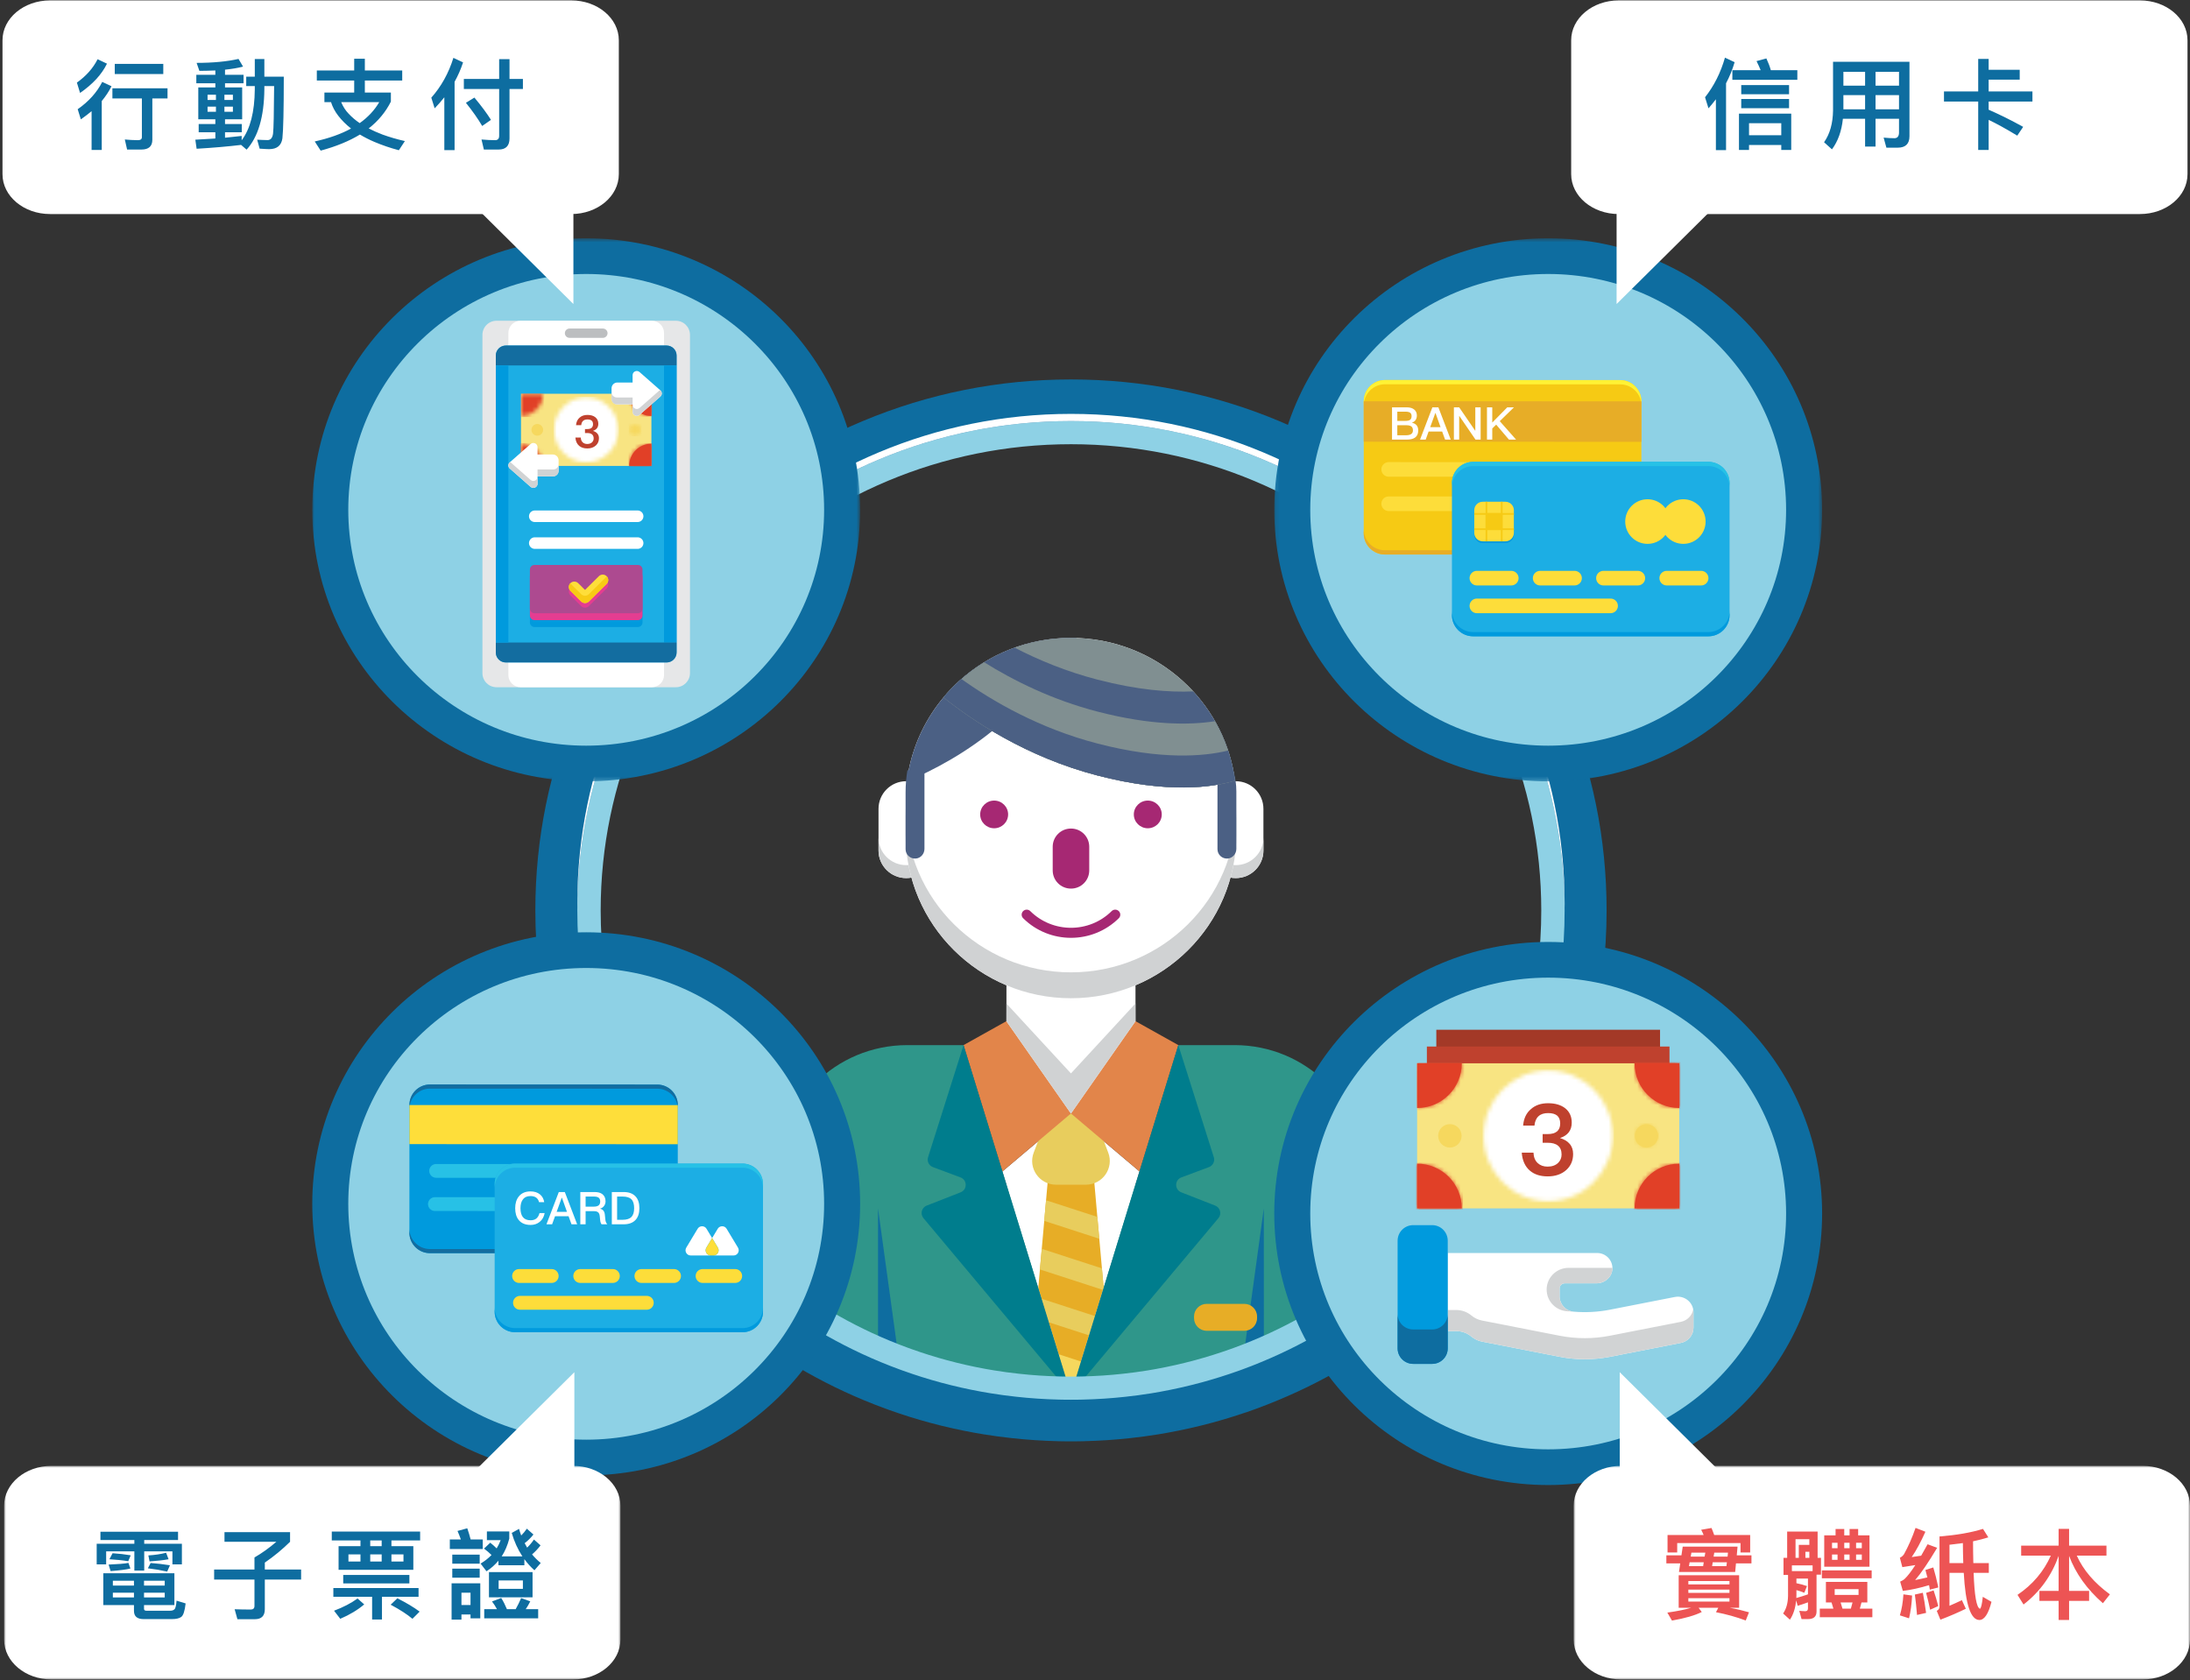 <?xml version="1.0" encoding="UTF-8"?>
<svg width="533px" height="409px" viewBox="0 0 533 409" version="1.1" xmlns="http://www.w3.org/2000/svg" xmlns:xlink="http://www.w3.org/1999/xlink">
    <rect x="0" y="0" width="533" height="409" fill="#333333" stroke="none"/>
    <!-- Generator: Sketch 61.1 (89650) - https://sketch.com -->
    <title>Group 15 outine</title>
    <desc>Created with Sketch.</desc>
    <defs>
        <polygon id="path-1" points="0 304 372.531 304 372.531 0.538 0 0.538"></polygon>
        <path d="M0.072,16.006 C0.072,24.796 7.112,31.925 15.795,31.925 L15.795,31.925 C24.479,31.925 31.518,24.796 31.518,16.006 L31.518,16.006 C31.518,7.212 24.479,0.085 15.795,0.085 L15.795,0.085 C7.111,0.085 0.072,7.212 0.072,16.006 L0.072,16.006 Z" id="path-3"></path>
        <path d="M0.867,3.005 C0.867,4.579 2.146,5.858 3.72,5.858 L3.72,5.858 C5.294,5.858 6.572,4.579 6.572,3.005 L6.572,3.005 C6.572,1.429 5.294,0.152 3.72,0.152 L3.72,0.152 C2.146,0.152 0.867,1.429 0.867,3.005 L0.867,3.005 Z" id="path-5"></path>
        <path d="M0.817,0.34 C0.817,6.356 5.692,11.234 11.707,11.234 L11.707,11.234 L11.707,0.34 L0.817,0.34 Z" id="path-7"></path>
        <path d="M0.817,11.67 L11.707,11.67 L11.707,0.776 C5.692,0.776 0.817,5.654 0.817,11.67 L0.817,11.67 Z" id="path-9"></path>
        <path d="M0.885,11.67 L11.775,11.67 C11.775,5.654 6.899,0.776 0.885,0.776 L0.885,0.776 L0.885,11.67 Z" id="path-11"></path>
        <path d="M0.885,0.341 L0.885,11.235 C6.899,11.235 11.775,6.358 11.775,0.341 L11.775,0.341 L0.885,0.341 Z" id="path-13"></path>
        <polygon id="path-15" points="0 0.538 133.339 0.538 133.339 132.727 0 132.727"></polygon>
        <polygon id="path-17" points="0.126 0.538 133.465 0.538 133.465 132.727 0.126 132.727"></polygon>
        <polygon id="path-19" points="0 304 372.531 304 372.531 0.538 0 0.538"></polygon>
        <path d="M0.846,8.162 C0.846,12.536 4.35,16.082 8.669,16.082 L8.669,16.082 C12.989,16.082 16.491,12.536 16.491,8.162 L16.491,8.162 C16.491,3.787 12.989,0.241 8.669,0.241 L8.669,0.241 C4.348,0.241 0.846,3.787 0.846,8.162 L0.846,8.162 Z" id="path-21"></path>
        <path d="M0.152,2.162 C0.152,2.945 0.788,3.581 1.572,3.581 L1.572,3.581 C2.355,3.581 2.99,2.945 2.99,2.162 L2.99,2.162 C2.99,1.378 2.355,0.743 1.572,0.743 L1.572,0.743 C0.788,0.743 0.152,1.378 0.152,2.162 L0.152,2.162 Z" id="path-23"></path>
        <path d="M0.127,0.373 C0.127,3.366 2.553,5.793 5.545,5.793 L5.545,5.793 L5.545,0.373 L0.127,0.373 Z" id="path-25"></path>
        <path d="M0.127,5.951 L5.545,5.951 L5.545,0.53 C2.553,0.53 0.127,2.957 0.127,5.951 L0.127,5.951 Z" id="path-27"></path>
        <path d="M0.794,5.951 L6.211,5.951 C6.211,2.957 3.787,0.53 0.794,0.53 L0.794,0.53 L0.794,5.951 Z" id="path-29"></path>
        <path d="M0.794,0.374 L0.794,5.794 C3.787,5.794 6.211,3.367 6.211,0.374 L6.211,0.374 L0.794,0.374 Z" id="path-31"></path>
        <polygon id="path-33" points="0 304 372.531 304 372.531 0.538 0 0.538"></polygon>
        <polygon id="path-35" points="0 0 150 0 150 52 0 52"></polygon>
        <polygon id="path-37" points="0 0 150 0 150 52 0 52"></polygon>
    </defs>
    <g id="懶人包" stroke="none" stroke-width="1" fill="none" fill-rule="evenodd">
        <g id="小資振興_懶人包_3000振興" transform="translate(-347, -2076)">
            <g id="Group-15-outine" transform="translate(347, 2075)">
                <g id="Group-257" transform="translate(76, 58)">
                    <polygon id="Fill-1" fill="#FFFFFF" points="168.948 214.029 200.356 214.029 200.356 176.241 168.948 176.241"></polygon>
                    <g id="Group-96" transform="translate(0, 0.462)">
                        <path d="M144.59,156.266 L144.531,156.266 C140.82,156.266 137.813,153.258 137.813,149.548 L137.813,139.408 C137.813,135.697 140.82,132.689 144.531,132.689 L144.59,132.689 C148.301,132.689 151.309,135.697 151.309,139.408 L151.309,149.548 C151.309,153.258 148.301,156.266 144.59,156.266" id="Fill-2" fill="#FFFFFF"></path>
                        <path d="M144.561,153.116 L144.561,153.116 C140.834,153.116 137.813,150.121 137.813,146.426 L137.813,149.577 C137.813,153.271 140.834,156.266 144.561,156.266 C148.288,156.266 151.309,153.271 151.309,149.577 L151.309,146.426 C151.309,150.121 148.288,153.116 144.561,153.116" id="Fill-4" fill="#D0D2D3"></path>
                        <path d="M224.772,156.266 L224.713,156.266 C221.002,156.266 217.995,153.258 217.995,149.548 L217.995,139.408 C217.995,135.697 221.002,132.689 224.713,132.689 L224.772,132.689 C228.483,132.689 231.491,135.697 231.491,139.408 L231.491,149.548 C231.491,153.258 228.483,156.266 224.772,156.266" id="Fill-6" fill="#FFFFFF"></path>
                        <path d="M224.742,153.116 L224.742,153.116 C221.015,153.116 217.994,150.121 217.994,146.426 L217.994,149.577 C217.994,153.271 221.015,156.266 224.742,156.266 C228.469,156.266 231.49,153.271 231.49,149.577 L231.49,146.426 C231.49,150.121 228.469,153.116 224.742,153.116" id="Fill-8" fill="#D0D2D3"></path>
                        <path d="M145.15,130.026 C146.457,123.373 149.429,117.31 153.627,112.287 C154.838,110.829 156.157,109.464 157.565,108.192 C164.715,101.733 174.218,97.802 184.652,97.802 C185.115,97.802 185.582,97.81 186.045,97.829 C186.202,97.829 186.358,97.837 186.511,97.844 C196.89,98.311 206.237,102.671 213.117,109.491 C219.243,115.565 223.405,123.594 224.57,132.553 C224.79,134.241 224.903,135.96 224.903,137.706 L224.903,145.607 C224.903,167.647 206.883,185.511 184.652,185.511 C162.424,185.511 144.401,167.647 144.401,145.607 L144.401,137.706 C144.401,136.01 144.507,134.342 144.715,132.706 L145.15,130.026 Z" id="Fill-10" fill="#FFFFFF"></path>
                        <path d="M184.652,179.209 C162.424,179.209 144.401,161.346 144.401,139.306 L144.401,145.607 C144.401,167.647 162.424,185.512 184.652,185.512 C206.883,185.512 224.903,167.647 224.903,145.607 L224.903,139.306 C224.903,161.346 206.883,179.209 184.652,179.209" id="Fill-12" fill="#D0D2D3"></path>
                        <path d="M144.836,130.026 L148.994,130.026 L148.994,149.148 C148.994,150.338 148.114,151.398 146.92,151.507 C145.55,151.633 144.4,150.571 144.4,149.243 L144.4,135.419 C144.4,133.613 144.546,131.809 144.836,130.026" id="Fill-14" fill="#4B6084"></path>
                        <path d="M224.903,135.188 L224.903,149.14 C224.903,150.33 224.026,151.392 222.833,151.506 C221.464,151.638 220.31,150.574 220.31,149.243 L220.31,130.026 L224.155,130.026 C224.65,131.703 224.903,133.441 224.903,135.188" id="Fill-16" fill="#4B6084"></path>
                        <path d="M186.044,97.829 C181.973,104.129 171.881,117.746 155.536,127.324 C151.603,129.626 147.989,131.384 144.715,132.706 C144.715,132.706 144.719,132.694 144.719,132.69 C145.691,124.991 148.876,117.972 153.626,112.287 C154.838,110.829 156.156,109.464 157.565,108.192 C164.715,101.733 174.218,97.803 184.651,97.803 C185.114,97.803 185.581,97.81 186.044,97.829" id="Fill-18" fill="#4B6084"></path>
                        <path d="M224.57,132.553 C219.09,134.199 208.292,135.749 191.143,131.305 C173.803,126.814 160.643,117.906 153.626,112.286 C154.839,110.828 156.156,109.463 157.565,108.192 C164.715,101.733 174.218,97.802 184.651,97.802 C185.272,97.802 185.894,97.814 186.511,97.844 C196.889,98.311 206.237,102.67 213.117,109.491 C219.243,115.565 223.405,123.594 224.57,132.553" id="Fill-20" fill="#808F91"></path>
                        <path d="M191.143,107.974 C183.55,106.007 176.759,103.194 170.934,100.18 C165.944,101.973 161.413,104.715 157.565,108.192 C156.157,109.463 154.838,110.828 153.626,112.286 C160.643,117.906 173.803,126.814 191.143,131.305 C208.291,135.749 219.09,134.199 224.57,132.553 C223.488,124.235 219.82,116.72 214.396,110.826 C208.566,111.087 200.879,110.497 191.143,107.974" id="Fill-22" fill="#4B6084"></path>
                        <path d="M191.143,115.752 C180.057,112.88 170.683,108.203 163.527,103.734 C161.4,105.038 159.404,106.531 157.565,108.192 C156.157,109.464 154.838,110.829 153.626,112.287 C160.643,117.906 173.803,126.815 191.143,131.306 C208.291,135.75 219.09,134.199 224.57,132.554 C223.893,127.349 222.198,122.46 219.701,118.083 C213.55,119.043 204.185,119.132 191.143,115.752" id="Fill-24" fill="#808F91"></path>
                        <path d="M191.143,123.528 C176.917,119.844 165.509,113.187 157.995,107.812 C157.851,107.938 157.706,108.064 157.565,108.192 C156.157,109.464 154.838,110.829 153.626,112.287 C160.643,117.906 173.803,126.814 191.143,131.305 C208.291,135.75 219.09,134.199 224.57,132.553 C224.242,130.031 223.667,127.585 222.887,125.232 C217.009,126.66 206.684,127.556 191.143,123.528" id="Fill-26" fill="#4B6084"></path>
                        <path d="M184.671,158.825 L184.632,158.825 C182.188,158.825 180.206,156.844 180.206,154.398 L180.206,148.637 C180.206,146.193 182.188,144.211 184.632,144.211 L184.671,144.211 C187.115,144.211 189.098,146.193 189.098,148.637 L189.098,154.398 C189.098,156.844 187.115,158.825 184.671,158.825" id="Fill-28" fill="#A62873"></path>
                        <path d="M256.038,230.899 L256.038,255.576 C253.76,257.226 251.416,258.79 249.017,260.272 C243.491,263.693 237.676,266.684 231.601,269.193 C230.047,269.844 228.47,270.458 226.876,271.039 C226.607,271.141 226.333,271.24 226.059,271.337 L226.054,271.337 C219.794,273.58 213.305,275.323 206.612,276.533 C203.813,277.044 200.982,277.456 198.118,277.76 C194.624,278.145 191.087,278.379 187.511,278.461 C186.908,278.477 186.3,278.482 185.692,278.488 L185.686,278.488 L185.642,278.624 L185.226,278.488 C185.035,278.493 184.844,278.493 184.651,278.493 C184.301,278.493 183.945,278.493 183.595,278.488 C182.986,278.482 182.384,278.477 181.776,278.461 L181.77,278.461 C178.2,278.379 174.673,278.145 171.184,277.76 C168.288,277.451 165.418,277.033 162.581,276.516 C155.933,275.306 149.475,273.569 143.254,271.337 C142.975,271.24 142.696,271.136 142.422,271.033 C140.828,270.452 139.251,269.838 137.695,269.193 C131.628,266.678 125.807,263.687 120.286,260.272 C117.887,258.79 115.549,257.226 113.265,255.581 L113.265,228.207 C113.265,210.924 127.394,196.922 144.815,196.922 L158.507,196.922 L167.97,227.664 L167.97,227.67 L168.967,230.899 L200.325,230.899 L201.322,227.67 L210.78,196.922 L224.476,196.922 C241.892,196.922 256.021,210.924 256.021,228.207 L256.021,230.899 L256.038,230.899 Z" id="Fill-30" fill="#2F968A"></path>
                        <path d="M231.602,269.193 C230.047,269.844 228.47,270.458 226.876,271.039 L227.511,266.385 L228.349,260.289 L231.585,236.676 L231.602,269.193 Z" id="Fill-32" fill="#0E6DA0"></path>
                        <path d="M142.422,271.033 C140.828,270.452 139.251,269.839 137.695,269.193 L137.695,236.677 L142.422,271.033 Z" id="Fill-34" fill="#0E6DA0"></path>
                        <path d="M201.317,227.664 L200.32,230.899 L192.604,255.983 L192.604,255.988 L192.445,256.51 L190.49,262.873 L189.045,267.569 L187.084,273.933 L185.687,278.488 L185.643,278.624 L185.227,278.488 C185.036,278.493 184.844,278.493 184.652,278.493 C184.301,278.493 183.946,278.493 183.595,278.488 L183.415,277.901 L181.651,272.168 L179.257,264.388 L177.5,258.654 L176.695,256.038 L168.967,230.899 L167.97,227.67 L167.97,227.664 L176.64,220.334 L184.635,213.569 L184.641,213.569 L192.588,220.285 L192.67,220.351 L192.675,220.356 L201.317,227.664 Z" id="Fill-36" fill="#FFFFFF"></path>
                        <path d="M169.355,140.772 C169.355,142.633 167.834,144.142 165.956,144.142 C164.079,144.142 162.556,142.633 162.556,140.772 C162.556,138.911 164.079,137.402 165.956,137.402 C167.834,137.402 169.355,138.911 169.355,140.772" id="Fill-38" fill="#A62873"></path>
                        <path d="M206.747,140.772 C206.747,142.633 205.226,144.142 203.348,144.142 C201.471,144.142 199.948,142.633 199.948,140.772 C199.948,138.911 201.471,137.402 203.348,137.402 C205.226,137.402 206.747,138.911 206.747,140.772" id="Fill-40" fill="#A62873"></path>
                        <path d="M184.652,170.808 C180.436,170.808 176.219,169.216 173.009,166.035 C172.529,165.557 172.529,164.785 173.009,164.307 C173.491,163.829 174.271,163.829 174.753,164.307 C180.212,169.719 189.093,169.719 194.551,164.307 C195.033,163.829 195.813,163.829 196.295,164.307 C196.776,164.785 196.776,165.557 196.295,166.035 C193.085,169.216 188.869,170.808 184.652,170.808" id="Fill-42" fill="#A62873"></path>
                        <path d="M192.604,255.983 L192.604,255.988 L192.445,256.509 L190.49,262.873 L189.044,267.569 L187.083,273.932 L185.687,278.488 L185.643,278.624 L185.227,278.488 C185.036,278.493 184.844,278.493 184.652,278.493 C184.301,278.493 183.946,278.493 183.595,278.488 L183.415,277.901 L181.651,272.168 L179.257,264.387 L177.5,258.654 L176.695,256.038 L177.094,251.526 L177.543,246.508 L177.543,246.504 L178.146,239.706 L178.146,239.701 L178.589,234.684 L178.923,230.899 L178.957,230.525 L179.362,225.964 L189.942,225.964 L190.347,230.525 L190.347,230.531 L190.38,230.899 L191.071,238.739 L191.547,244.054 L192.188,251.265 L192.604,255.983 Z" id="Fill-44" fill="#E7AD26"></path>
                        <polygon id="Fill-46" fill="#E8CD5D" points="191.546 244.054 178.144 239.702 178.588 234.685 191.074 238.739"></polygon>
                        <polygon id="Fill-48" fill="#E8CD5D" points="192.604 255.987 192.604 255.984 192.185 251.264 177.541 246.509 177.096 251.525 192.445 256.508"></polygon>
                        <polygon id="Fill-50" fill="#E8CD5D" points="190.488 262.875 189.042 267.567 179.258 264.39 177.499 258.657"></polygon>
                        <polygon id="Fill-52" fill="#F6D85E" points="187.083 273.932 185.687 278.488 185.643 278.623 185.227 278.488 183.414 277.901 181.65 272.167"></polygon>
                        <path d="M188.269,230.901 L181.035,230.901 C176.954,230.901 174.137,226.849 175.589,223.069 L177.809,217.288 C178.669,215.047 180.836,213.567 183.254,213.567 L186.049,213.567 C188.467,213.567 190.634,215.047 191.495,217.288 L193.715,223.069 C195.167,226.849 192.35,230.901 188.269,230.901" id="Fill-54" fill="#E8CD5D"></path>
                        <polygon id="Fill-56" fill="#E2854A" points="210.782 196.921 210.782 196.921 200.357 191.096 184.651 213.566 201.32 227.667"></polygon>
                        <polygon id="Fill-58" fill="#E2854A" points="158.506 196.921 158.506 196.921 168.932 191.096 184.637 213.566 167.968 227.667"></polygon>
                        <path d="M220.534,239.044 L187.511,278.461 C186.908,278.478 186.3,278.482 185.692,278.488 L200.325,230.899 L201.322,227.67 L210.78,196.923 L219.417,224.206 C219.728,225.193 219.209,226.252 218.233,226.616 L211.53,229.119 C209.844,229.743 209.827,232.106 211.503,232.757 L219.745,235.981 C220.988,236.465 221.393,238.018 220.534,239.044" id="Fill-60" fill="#007D8D"></path>
                        <path d="M183.595,278.488 C182.987,278.482 182.384,278.477 181.777,278.461 L181.771,278.461 L148.753,239.044 C147.899,238.017 148.299,236.465 149.547,235.981 L157.783,232.757 C159.465,232.105 159.444,229.743 157.757,229.119 L151.053,226.616 C150.078,226.252 149.558,225.193 149.87,224.206 L158.507,196.923 L179.257,264.387 L181.651,272.168 L183.414,277.901 L183.595,278.488 Z" id="Fill-62" fill="#007D8D"></path>
                        <polygon id="Fill-64" fill="#D0D2D3" points="200.341 186.806 184.652 203.801 184.637 203.801 168.947 186.806 168.932 191.096 184.637 213.567 184.652 213.567 200.358 191.096"></polygon>
                        <path d="M226.863,266.456 L217.681,266.456 C215.982,266.456 214.602,265.078 214.602,263.378 L214.602,262.981 C214.602,261.281 215.982,259.902 217.681,259.902 L226.863,259.902 C228.564,259.902 229.942,261.281 229.942,262.981 L229.942,263.378 C229.942,265.078 228.564,266.456 226.863,266.456" id="Fill-66" fill="#E7AD26"></path>
                        <path d="M290.973,218.493 C290.244,219.89 289.494,221.27 288.71,222.632 C284.287,230.337 279.017,237.508 273.036,244.021 C272.631,244.464 272.221,244.903 271.807,245.337 C269.512,247.748 267.125,250.064 264.643,252.274 C264.08,252.782 263.509,253.275 262.938,253.768 C262.846,253.855 262.749,253.937 262.657,254.014 C262.624,254.043 262.592,254.074 262.555,254.101 C260.049,256.239 257.447,258.276 254.76,260.195 C252.526,261.816 250.222,263.35 247.868,264.807 C242.44,268.17 236.728,271.106 230.761,273.568 C229.236,274.208 227.688,274.811 226.121,275.382 C225.859,275.482 225.587,275.578 225.32,275.674 L225.315,275.674 C222.321,276.743 219.28,277.697 216.184,278.538 C212.917,279.42 209.595,280.169 206.218,280.78 C205.528,280.904 204.831,281.027 204.136,281.141 C202.068,281.474 199.98,281.758 197.879,281.981 C194.447,282.361 190.973,282.59 187.457,282.672 C187.043,282.685 186.628,282.689 186.209,282.694 C186.03,282.694 185.855,282.699 185.675,282.699 L185.67,282.699 C185.569,282.699 185.467,282.703 185.368,282.703 C185.318,282.703 185.268,282.7 185.219,282.699 C185.03,282.703 184.84,282.703 184.652,282.703 C184.306,282.703 183.956,282.703 183.616,282.699 C183.44,282.699 183.265,282.694 183.095,282.694 C182.671,282.689 182.251,282.685 181.827,282.672 L181.823,282.672 C178.317,282.59 174.852,282.361 171.424,281.981 C169.324,281.758 167.237,281.474 165.163,281.137 C164.431,281.022 163.702,280.894 162.975,280.763 C159.658,280.159 156.396,279.424 153.18,278.556 C150.066,277.716 147.001,276.752 143.994,275.674 C143.721,275.578 143.445,275.477 143.178,275.377 C141.612,274.806 140.063,274.203 138.534,273.568 C132.577,271.101 126.859,268.16 121.436,264.807 C119.081,263.35 116.783,261.816 114.543,260.199 C111.821,258.249 109.186,256.184 106.647,254.014 C106.591,253.973 106.545,253.924 106.491,253.878 C105.887,253.362 105.292,252.841 104.699,252.311 C102.233,250.119 99.861,247.821 97.589,245.424 C97.142,244.953 96.696,244.478 96.258,243.998 C90.273,237.503 85.007,230.332 80.593,222.632 C79.81,221.27 79.059,219.89 78.331,218.493 C69.844,202.21 65.048,183.725 65.048,164.136 C65.048,98.651 118.598,45.562 184.652,45.562 C250.705,45.562 304.255,98.651 304.255,164.136 C304.255,183.725 299.459,202.21 290.973,218.493 M304.764,113.828 C298.198,98.437 288.799,84.617 276.83,72.752 C264.862,60.886 250.921,51.568 235.397,45.058 C219.319,38.316 202.245,34.898 184.652,34.898 C167.058,34.898 149.985,38.316 133.907,45.058 C118.382,51.568 104.442,60.886 92.473,72.752 C80.504,84.617 71.107,98.437 64.54,113.828 C57.74,129.767 54.291,146.693 54.291,164.136 C54.291,174.603 55.56,185.022 58.062,195.102 C60.493,204.897 64.097,214.414 68.774,223.389 C69.607,224.987 70.416,226.469 71.249,227.916 C76.027,236.251 81.767,244.082 88.301,251.176 C88.724,251.638 89.174,252.12 89.758,252.735 C92.211,255.325 94.825,257.856 97.515,260.249 C98.155,260.82 98.762,261.351 99.361,261.864 C99.465,261.959 99.59,262.068 99.735,262.187 C102.464,264.514 105.324,266.752 108.237,268.839 C110.64,270.573 113.164,272.261 115.74,273.854 C121.699,277.539 127.972,280.753 134.388,283.409 C136.028,284.09 137.721,284.75 139.413,285.367 C139.723,285.483 140.042,285.599 140.357,285.711 C143.646,286.889 147.01,287.944 150.355,288.847 C153.854,289.791 157.448,290.6 161.036,291.252 C161.683,291.37 162.543,291.523 163.459,291.667 C165.727,292.036 168.013,292.345 170.255,292.583 C173.945,292.99 177.742,293.242 181.542,293.333 C182.07,293.348 182.573,293.353 182.979,293.358 L183.037,293.358 L183.095,293.358 L183.205,293.36 C183.314,293.361 183.423,293.363 183.534,293.363 C183.902,293.368 184.28,293.368 184.652,293.368 C184.844,293.368 185.037,293.368 185.23,293.365 L185.368,293.365 C185.452,293.365 185.538,293.365 185.625,293.364 L185.679,293.363 C185.813,293.363 185.949,293.362 186.085,293.36 L186.209,293.358 L186.261,293.358 L186.326,293.358 C186.732,293.353 187.235,293.348 187.759,293.332 C191.564,293.241 195.361,292.99 199.045,292.584 C201.271,292.347 203.565,292.038 205.863,291.668 L205.877,291.665 L205.893,291.663 C206.657,291.537 207.413,291.403 208.124,291.276 L208.138,291.274 L208.153,291.271 C211.795,290.611 215.448,289.789 219.009,288.828 C221.745,288.085 224.474,287.251 227.152,286.339 L227.202,286.339 L228.982,285.702 L229.111,285.655 C229.375,285.56 229.642,285.465 229.903,285.366 C231.624,284.737 233.311,284.078 234.917,283.405 C241.342,280.752 247.617,277.539 253.568,273.852 C256.189,272.23 258.717,270.538 261.08,268.824 C263.94,266.78 266.761,264.578 269.467,262.275 C269.567,262.192 269.655,262.117 269.73,262.051 C269.849,261.949 269.982,261.834 270.126,261.704 C270.684,261.222 271.26,260.722 271.856,260.186 C274.511,257.821 277.127,255.287 279.632,252.653 C280.085,252.181 280.545,251.687 281.002,251.188 C287.537,244.071 293.28,236.234 298.06,227.906 C298.887,226.469 299.698,224.987 300.532,223.386 C305.207,214.414 308.811,204.897 311.243,195.102 C313.744,185.022 315.013,174.603 315.013,164.136 C315.013,146.693 311.565,129.767 304.764,113.828" id="Fill-68" fill="#0E6DA0"></path>
                        <path d="M268.058,241.843 C265.863,244.152 263.579,246.367 261.203,248.483 C260.664,248.968 260.118,249.441 259.571,249.912 C259.483,249.995 259.39,250.074 259.302,250.149 C259.271,250.175 259.241,250.205 259.204,250.232 C256.806,252.278 254.315,254.227 251.745,256.063 C249.607,257.614 247.402,259.083 245.149,260.478 C239.954,263.695 234.488,266.505 228.778,268.862 C227.319,269.473 225.837,270.05 224.338,270.597 C224.086,270.693 223.827,270.784 223.571,270.876 L223.567,270.876 C220.701,271.899 217.79,272.813 214.828,273.616 C211.702,274.46 208.523,275.177 205.29,275.763 C204.629,275.881 203.963,275.999 203.298,276.109 C201.318,276.427 199.321,276.698 197.31,276.912 C194.026,277.276 190.702,277.494 187.337,277.573 C186.94,277.586 186.543,277.59 186.142,277.595 C185.97,277.595 185.802,277.599 185.63,277.599 L185.626,277.599 C185.53,277.599 185.432,277.603 185.336,277.603 C185.288,277.603 185.242,277.603 185.194,277.599 C185.013,277.603 184.832,277.603 184.652,277.603 C184.322,277.603 183.986,277.603 183.66,277.599 C183.493,277.599 183.325,277.595 183.162,277.595 C182.756,277.59 182.355,277.586 181.95,277.573 L181.945,277.573 C178.589,277.494 175.274,277.276 171.994,276.912 C169.983,276.698 167.986,276.427 166.001,276.104 C165.3,275.994 164.604,275.872 163.908,275.745 C160.733,275.168 157.611,274.465 154.534,273.634 C151.553,272.83 148.621,271.907 145.742,270.876 C145.482,270.784 145.217,270.689 144.961,270.592 C143.462,270.045 141.981,269.469 140.517,268.862 C134.816,266.501 129.344,263.686 124.155,260.478 C121.902,259.083 119.702,257.614 117.559,256.067 C114.954,254.2 112.431,252.225 110.002,250.149 C109.949,250.11 109.905,250.061 109.852,250.018 C109.275,249.524 108.705,249.026 108.137,248.518 C105.778,246.42 103.507,244.221 101.333,241.926 C100.906,241.477 100.478,241.022 100.06,240.563 C94.332,234.347 89.292,227.485 85.069,220.114 C84.319,218.813 83.6,217.492 82.904,216.155 C74.783,200.572 70.193,182.882 70.193,164.135 C70.193,101.466 121.439,50.661 184.652,50.661 C247.865,50.661 299.112,101.466 299.112,164.135 C299.112,182.882 294.522,200.572 286.4,216.155 C285.704,217.492 284.985,218.813 284.235,220.114 C280.002,227.489 274.958,234.352 269.236,240.584 C268.848,241.008 268.455,241.428 268.058,241.843 M272.201,245.702 C272.617,245.267 273.029,244.826 273.436,244.381 C279.443,237.839 284.738,230.635 289.18,222.895 C289.967,221.528 290.722,220.142 291.453,218.738 C299.978,202.381 304.795,183.814 304.795,164.135 C304.795,98.355 251.004,45.027 184.652,45.027 C118.3,45.027 64.508,98.355 64.508,164.135 C64.508,183.814 69.327,202.381 77.851,218.738 C78.582,220.142 79.336,221.528 80.123,222.895 C84.557,230.63 89.847,237.834 95.859,244.359 C96.298,244.84 96.747,245.318 97.196,245.79 C99.478,248.198 101.861,250.506 104.337,252.708 C104.934,253.24 105.532,253.764 106.137,254.282 C106.193,254.328 106.24,254.379 106.294,254.42 C108.845,256.6 111.492,258.673 114.227,260.632 C116.476,262.257 118.786,263.798 121.151,265.262 C126.598,268.629 132.341,271.584 138.326,274.062 C139.862,274.699 141.417,275.305 142.991,275.879 C143.259,275.98 143.537,276.08 143.81,276.177 C146.831,277.26 149.91,278.228 153.037,279.073 C156.268,279.944 159.545,280.683 162.877,281.288 C163.608,281.421 164.339,281.55 165.076,281.664 C167.158,282.004 169.254,282.288 171.365,282.513 C174.808,282.894 178.288,283.123 181.81,283.206 L181.815,283.206 C182.241,283.22 182.662,283.225 183.087,283.229 C183.259,283.229 183.435,283.234 183.611,283.234 C183.954,283.239 184.305,283.239 184.652,283.239 C184.841,283.239 185.032,283.239 185.221,283.234 C185.271,283.236 185.321,283.236 185.37,283.236 C185.471,283.236 185.573,283.234 185.675,283.234 L185.679,283.234 C185.86,283.234 186.036,283.229 186.216,283.229 C186.637,283.225 187.054,283.22 187.47,283.206 C191.001,283.123 194.492,282.894 197.939,282.513 C200.049,282.288 202.146,282.004 204.224,281.669 C204.922,281.555 205.621,281.431 206.316,281.307 C209.708,280.692 213.045,279.94 216.327,279.054 C219.436,278.209 222.491,277.251 225.499,276.177 L225.503,276.177 C225.772,276.08 226.045,275.985 226.309,275.884 C227.882,275.31 229.437,274.704 230.969,274.062 C236.962,271.589 242.702,268.639 248.153,265.262 C250.518,263.798 252.832,262.257 255.077,260.628 C257.775,258.7 260.39,256.655 262.908,254.507 C262.944,254.48 262.977,254.447 263.009,254.42 C263.102,254.342 263.199,254.259 263.291,254.172 C263.866,253.677 264.439,253.181 265.004,252.672 C267.498,250.451 269.896,248.125 272.201,245.702" id="Fill-70" fill="#8ED1E5"></path>
                        <path d="M184.652,45.027 C250.783,45.027 304.431,98.002 304.788,163.48 C304.791,163.116 304.796,162.752 304.796,162.386 C304.796,96.606 251.005,43.278 184.652,43.278 C118.3,43.278 64.508,96.606 64.508,162.386 C64.508,162.752 64.513,163.116 64.517,163.48 C64.874,98.002 118.521,45.027 184.652,45.027" id="Fill-72" fill="#FFFFFF"></path>
                        <path d="M367.465,237.905 C367.465,274.409 337.615,304 300.795,304 C263.975,304 234.126,274.409 234.126,237.905 C234.126,201.402 263.975,171.81 300.795,171.81 C337.615,171.81 367.465,201.402 367.465,237.905" id="Fill-74" fill="#0E6DA0"></path>
                        <path d="M358.7,237.905 C358.7,269.61 332.775,295.311 300.795,295.311 C268.815,295.311 242.889,269.61 242.889,237.905 C242.889,206.201 268.815,180.499 300.795,180.499 C332.775,180.499 358.7,206.201 358.7,237.905" id="Fill-76" fill="#8ED1E5"></path>
                        <path d="M133.339,235.555 C133.339,272.059 103.489,301.65 66.669,301.65 C29.849,301.65 0,272.059 0,235.555 C0,199.052 29.849,169.46 66.669,169.46 C103.489,169.46 133.339,199.052 133.339,235.555" id="Fill-78" fill="#0E6DA0"></path>
                        <path d="M124.574,235.555 C124.574,267.26 98.649,292.961 66.669,292.961 C34.688,292.961 8.763,267.26 8.763,235.555 C8.763,203.851 34.688,178.149 66.669,178.149 C98.649,178.149 124.574,203.851 124.574,235.555" id="Fill-80" fill="#8ED1E5"></path>
                        <path d="M331.616,258.229 L315.841,261.32 C312.927,261.89 309.953,262.051 307.006,261.801 C305.055,261.636 303.571,259.987 303.571,258.046 L303.571,256.162 C303.571,255.467 304.139,254.905 304.839,254.905 L312.552,254.905 C314.591,254.905 316.368,253.347 316.429,251.328 C316.493,249.237 314.803,247.523 312.708,247.523 L276.347,247.523 L276.347,266.528 L278.414,266.528 C279.765,266.528 281.074,267 282.108,267.863 C282.85,268.481 283.738,268.903 284.689,269.089 L303.555,272.786 C307.611,273.58 311.784,273.58 315.841,272.786 L333.091,269.406 C334.872,269.057 336.156,267.508 336.156,265.708 L336.156,261.927 C336.156,259.551 333.967,257.768 331.616,258.229" id="Fill-82" fill="#FFFFFF"></path>
                        <path d="M333.091,264.275 L315.841,267.655 C311.784,268.449 307.612,268.449 303.556,267.655 L284.69,263.959 C283.738,263.772 282.851,263.35 282.109,262.732 C281.074,261.87 279.766,261.397 278.414,261.397 L276.348,261.397 L276.348,266.528 L278.414,266.528 C279.766,266.528 281.074,267.001 282.109,267.863 C282.851,268.481 283.738,268.903 284.69,269.089 L303.556,272.786 C307.612,273.58 311.784,273.58 315.841,272.786 L333.091,269.406 C334.872,269.057 336.156,267.508 336.156,265.708 L336.156,261.927 C336.156,261.695 336.135,261.469 336.095,261.251 C335.821,262.752 334.646,263.97 333.091,264.275" id="Fill-84" fill="#D1D3D4"></path>
                        <path d="M272.562,274.512 L267.935,274.512 C265.844,274.512 264.149,272.817 264.149,270.726 L264.149,244.529 C264.149,242.438 265.844,240.742 267.935,240.742 L272.562,240.742 C274.654,240.742 276.348,242.438 276.348,244.529 L276.348,270.726 C276.348,272.817 274.654,274.512 272.562,274.512" id="Fill-86" fill="#009ADD"></path>
                        <path d="M272.546,266.135 L267.951,266.135 C265.852,266.135 264.149,264.448 264.149,262.365 L264.149,270.742 C264.149,272.824 265.852,274.512 267.951,274.512 L272.546,274.512 C274.646,274.512 276.348,272.824 276.348,270.742 L276.348,262.365 C276.348,264.448 274.646,266.135 272.546,266.135" id="Fill-88" fill="#0E6DA0"></path>
                        <path d="M303.572,258.046 L303.572,256.161 C303.572,255.468 304.139,254.905 304.839,254.905 L312.536,254.905 C314.498,254.905 316.257,253.476 316.418,251.536 C316.428,251.4 316.433,251.268 316.43,251.136 L305.757,251.136 C302.635,251.136 300.178,253.782 300.44,256.868 C300.661,259.483 302.786,261.543 305.428,261.704 L307.007,261.801 C305.055,261.637 303.572,259.986 303.572,258.046" id="Fill-90" fill="#D1D3D4"></path>
                        <mask id="mask-2" fill="white">
                            <use xlink:href="#path-1"></use>
                        </mask>
                        <g id="Clip-93"></g>
                        <polygon id="Fill-92" fill="#A33927" mask="url(#mask-2)" points="273.57 228.043 328.021 228.043 328.021 193.185 273.57 193.185"></polygon>
                        <polygon id="Fill-94" fill="#BF412E" mask="url(#mask-2)" points="271.272 232.576 330.319 232.576 330.319 197.268 271.272 197.268"></polygon>
                        <polygon id="Fill-95" fill="#F8E482" mask="url(#mask-2)" points="268.897 236.659 332.694 236.659 332.694 201.351 268.897 201.351"></polygon>
                    </g>
                    <g id="Group-99" transform="translate(285, 203.462)">
                        <mask id="mask-4" fill="white">
                            <use xlink:href="#path-3"></use>
                        </mask>
                        <g id="Clip-98"></g>
                        <polygon id="Fill-97" fill="#FFFFFF" mask="url(#mask-4)" points="-0.203 32.2 31.793 32.2 31.793 -0.19 -0.203 -0.19"></polygon>
                    </g>
                    <path d="M324.72,222.32 C323.146,222.32 321.867,221.041 321.867,219.466 C321.867,217.891 323.146,216.614 324.72,216.614 C326.294,216.614 327.573,217.891 327.573,219.466 C327.573,221.041 326.294,222.32 324.72,222.32" id="Fill-100" fill="#F6D85E"></path>
                    <g id="Group-104" transform="translate(321, 216.462)">
                        <mask id="mask-6" fill="white">
                            <use xlink:href="#path-5"></use>
                        </mask>
                        <g id="Clip-103"></g>
                        <polygon id="Fill-102" fill="#F6D85E" mask="url(#mask-6)" points="0.593 6.133 6.847 6.133 6.847 -0.122 0.593 -0.122"></polygon>
                    </g>
                    <path d="M332.706,212.696 L332.706,201.801 L321.816,201.801 C321.816,207.818 326.691,212.696 332.706,212.696" id="Fill-105" fill="#E14027"></path>
                    <g id="Group-109" transform="translate(321, 201.462)">
                        <mask id="mask-8" fill="white">
                            <use xlink:href="#path-7"></use>
                        </mask>
                        <g id="Clip-108"></g>
                        <polygon id="Fill-107" fill="#E14027" mask="url(#mask-8)" points="0.542 11.508 11.98 11.508 11.98 0.064 0.542 0.064"></polygon>
                    </g>
                    <path d="M332.706,226.238 C326.691,226.238 321.816,231.116 321.816,237.133 L332.706,237.133 L332.706,226.238 Z" id="Fill-110" fill="#E14027"></path>
                    <g id="Group-114" transform="translate(321, 225.462)">
                        <mask id="mask-10" fill="white">
                            <use xlink:href="#path-9"></use>
                        </mask>
                        <g id="Clip-113"></g>
                        <polygon id="Fill-112" fill="#E14027" mask="url(#mask-10)" points="0.542 11.946 11.98 11.946 11.98 0.502 0.542 0.502"></polygon>
                    </g>
                    <g id="Group-119" transform="translate(268, 216.462)">
                        <path d="M8.87,0.152 C10.444,0.152 11.723,1.431 11.723,3.006 C11.723,4.581 10.444,5.858 8.87,5.858 C7.296,5.858 6.018,4.581 6.018,3.006 C6.018,1.431 7.296,0.152 8.87,0.152" id="Fill-115" fill="#F6D85E"></path>
                        <path d="M0.885,9.776 L0.885,20.671 L11.775,20.671 C11.775,14.654 6.899,9.776 0.885,9.776" id="Fill-117" fill="#E14027"></path>
                    </g>
                    <g id="Group-122" transform="translate(268, 225.462)">
                        <mask id="mask-12" fill="white">
                            <use xlink:href="#path-11"></use>
                        </mask>
                        <g id="Clip-121"></g>
                        <polygon id="Fill-120" fill="#E14027" mask="url(#mask-12)" points="0.611 11.946 12.049 11.946 12.049 0.502 0.611 0.502"></polygon>
                    </g>
                    <path d="M268.885,212.697 C274.899,212.697 279.775,207.82 279.775,201.802 L268.885,201.802 L268.885,212.697 Z" id="Fill-123" fill="#E14027"></path>
                    <g id="Group-127" transform="translate(268, 201.462)">
                        <mask id="mask-14" fill="white">
                            <use xlink:href="#path-13"></use>
                        </mask>
                        <g id="Clip-126"></g>
                        <polygon id="Fill-125" fill="#E14027" mask="url(#mask-14)" points="0.9 0.244 12.407 0.233 12.407 11.678 0.885 11.775"></polygon>
                    </g>
                    <g id="Group-163" transform="translate(0, 0.462)">
                        <g id="Group-130">
                            <mask id="mask-16" fill="white">
                                <use xlink:href="#path-15"></use>
                            </mask>
                            <g id="Clip-129"></g>
                            <path d="M133.339,66.632 C133.339,103.135 103.489,132.727 66.669,132.727 C29.849,132.727 0,103.135 0,66.632 C0,30.13 29.849,0.537 66.669,0.537 C103.489,0.537 133.339,30.13 133.339,66.632" id="Fill-128" fill="#0E6DA0" mask="url(#mask-16)"></path>
                        </g>
                        <path d="M124.574,66.632 C124.574,98.338 98.649,124.038 66.669,124.038 C34.688,124.038 8.763,98.338 8.763,66.632 C8.763,34.928 34.688,9.226 66.669,9.226 C98.649,9.226 124.574,34.928 124.574,66.632" id="Fill-131" fill="#8ED1E5"></path>
                        <g id="Group-135" transform="translate(234, 0)">
                            <mask id="mask-18" fill="white">
                                <use xlink:href="#path-17"></use>
                            </mask>
                            <g id="Clip-134"></g>
                            <path d="M133.465,66.632 C133.465,103.135 103.615,132.727 66.795,132.727 C29.975,132.727 0.126,103.135 0.126,66.632 C0.126,30.13 29.975,0.537 66.795,0.537 C103.615,0.537 133.465,30.13 133.465,66.632" id="Fill-133" fill="#0E6DA0" mask="url(#mask-18)"></path>
                        </g>
                        <path d="M358.7,66.632 C358.7,98.338 332.775,124.038 300.795,124.038 C268.815,124.038 242.889,98.338 242.889,66.632 C242.889,34.928 268.815,9.226 300.795,9.226 C332.775,9.226 358.7,34.928 358.7,66.632" id="Fill-136" fill="#8ED1E5"></path>
                        <path d="M88.493,109.812 L44.845,109.812 C42.949,109.812 41.412,108.276 41.412,106.38 L41.412,24.043 C41.412,22.147 42.949,20.611 44.845,20.611 L88.493,20.611 C90.389,20.611 91.926,22.147 91.926,24.043 L91.926,106.38 C91.926,108.276 90.389,109.812 88.493,109.812" id="Fill-138" fill="#E6E7E8"></path>
                        <path d="M82.639,109.812 L50.7,109.812 C49.058,109.812 47.727,108.482 47.727,106.839 L47.727,23.583 C47.727,21.942 49.058,20.611 50.7,20.611 L82.639,20.611 C84.282,20.611 85.612,21.942 85.612,23.583 L85.612,106.839 C85.612,108.482 84.282,109.812 82.639,109.812" id="Fill-140" fill="#FFFFFF"></path>
                        <path d="M86.234,103.78 L47.106,103.78 C45.761,103.78 44.671,102.69 44.671,101.346 L44.671,29.077 C44.671,27.733 45.761,26.643 47.105,26.643 L86.234,26.643 C87.578,26.643 88.668,27.733 88.668,29.077 L88.668,101.346 C88.668,102.69 87.578,103.78 86.234,103.78" id="Fill-142" fill="#1CAEE4"></path>
                        <path d="M70.718,24.776 L62.621,24.776 C61.989,24.776 61.476,24.267 61.476,23.639 C61.476,23.012 61.989,22.504 62.621,22.504 L70.718,22.504 C71.351,22.504 71.864,23.012 71.864,23.639 C71.864,24.267 71.351,24.776 70.718,24.776" id="Fill-144" fill="#BCBEC0"></path>
                        <path d="M70.718,107.92 L62.621,107.92 C61.989,107.92 61.476,107.411 61.476,106.784 C61.476,106.156 61.989,105.649 62.621,105.649 L70.718,105.649 C71.351,105.649 71.864,106.156 71.864,106.784 C71.864,107.411 71.351,107.92 70.718,107.92" id="Fill-146" fill="#FFFFFF"></path>
                        <path d="M86.223,26.643 L47.116,26.643 C45.766,26.643 44.671,27.728 44.671,29.066 L44.671,31.49 L88.667,31.49 L88.667,29.066 C88.667,27.728 87.573,26.643 86.223,26.643" id="Fill-148" fill="#136DA0"></path>
                        <mask id="mask-20" fill="white">
                            <use xlink:href="#path-19"></use>
                        </mask>
                        <g id="Clip-151"></g>
                        <polygon id="Fill-150" fill="#009ADD" mask="url(#mask-20)" points="85.611 98.933 88.667 98.933 88.667 31.49 85.611 31.49"></polygon>
                        <path d="M86.223,103.78 L47.116,103.78 C45.766,103.78 44.671,102.695 44.671,101.357 L44.671,98.933 L88.667,98.933 L88.667,101.357 C88.667,102.695 87.573,103.78 86.223,103.78" id="Fill-152" fill="#136DA0" mask="url(#mask-20)"></path>
                        <polygon id="Fill-153" fill="#009ADD" mask="url(#mask-20)" points="44.671 98.933 47.727 98.933 47.727 31.49 44.671 31.49"></polygon>
                        <line x1="54.152" y1="68.198" x2="79.187" y2="68.198" id="Stroke-154" stroke="#FFFFFF" stroke-width="2.811" stroke-linecap="round" stroke-linejoin="round" mask="url(#mask-20)"></line>
                        <line x1="54.152" y1="74.729" x2="79.187" y2="74.729" id="Stroke-155" stroke="#FFFFFF" stroke-width="2.811" stroke-linecap="round" stroke-linejoin="round" mask="url(#mask-20)"></line>
                        <path d="M79.249,95.164 L54.09,95.164 C53.469,95.164 52.965,94.66 52.965,94.039 L52.965,84.531 C52.965,83.91 53.469,83.407 54.09,83.407 L79.249,83.407 C79.87,83.407 80.373,83.91 80.373,84.531 L80.373,94.039 C80.373,94.66 79.87,95.164 79.249,95.164" id="Fill-156" fill="#009ADD" mask="url(#mask-20)"></path>
                        <path d="M79.249,93.484 L54.09,93.484 C53.469,93.484 52.965,92.98 52.965,92.359 L52.965,82.851 C52.965,82.23 53.469,81.727 54.09,81.727 L79.249,81.727 C79.87,81.727 80.373,82.23 80.373,82.851 L80.373,92.359 C80.373,92.98 79.87,93.484 79.249,93.484" id="Fill-157" fill="#E43D91" mask="url(#mask-20)"></path>
                        <path d="M79.249,91.804 L54.09,91.804 C53.469,91.804 52.965,91.3 52.965,90.679 L52.965,81.172 C52.965,80.551 53.469,80.047 54.09,80.047 L79.249,80.047 C79.87,80.047 80.373,80.551 80.373,81.172 L80.373,90.679 C80.373,91.3 79.87,91.804 79.249,91.804" id="Fill-158" fill="#AD4A90" mask="url(#mask-20)"></path>
                        <path d="M71.868,85.461 C71.889,85.423 71.912,85.386 71.929,85.347 C71.951,85.292 71.966,85.235 71.98,85.18 C71.987,85.155 71.997,85.133 72.002,85.108 C72.016,85.037 72.023,84.965 72.026,84.892 C72.026,84.883 72.028,84.875 72.028,84.866 C72.035,84.519 71.907,84.17 71.64,83.904 C71.119,83.388 70.274,83.388 69.754,83.904 L66.38,87.25 L64.714,85.6 C64.193,85.083 63.348,85.083 62.827,85.6 C62.813,85.613 62.805,85.63 62.791,85.644 L62.791,85.645 C62.551,85.903 62.432,86.232 62.439,86.561 C62.439,86.571 62.441,86.581 62.442,86.592 C62.445,86.663 62.451,86.734 62.466,86.804 C62.471,86.829 62.481,86.854 62.488,86.879 C62.503,86.934 62.516,86.988 62.539,87.041 C62.555,87.083 62.581,87.122 62.602,87.162 C62.621,87.196 62.637,87.232 62.659,87.267 C62.707,87.338 62.764,87.407 62.827,87.471 L62.828,87.471 L65.436,90.057 C65.539,90.158 65.66,90.237 65.789,90.301 C65.972,90.391 66.172,90.443 66.38,90.443 C66.556,90.443 66.73,90.409 66.89,90.343 C67.051,90.277 67.198,90.181 67.323,90.057 L70.201,87.202 L71.64,85.775 C71.642,85.773 71.644,85.77 71.647,85.767 C71.708,85.705 71.763,85.64 71.808,85.571 C71.832,85.536 71.847,85.498 71.868,85.461" id="Fill-159" fill="#E43D91" mask="url(#mask-20)"></path>
                        <path d="M66.38,89.324 C66.026,89.324 65.687,89.184 65.437,88.936 L62.827,86.35 C62.307,85.835 62.307,84.997 62.827,84.48 C63.349,83.964 64.193,83.964 64.714,84.48 L66.38,86.131 L69.754,82.785 C70.275,82.268 71.119,82.268 71.641,82.785 C72.161,83.302 72.161,84.138 71.641,84.655 L67.323,88.936 C67.072,89.184 66.734,89.324 66.38,89.324" id="Fill-160" fill="#FEDE3A" mask="url(#mask-20)"></path>
                        <path d="M71.641,82.873 L67.324,87.154 C67.073,87.402 66.735,87.542 66.38,87.542 C66.027,87.542 65.687,87.402 65.437,87.154 L62.828,84.568 C62.814,84.555 62.805,84.538 62.791,84.524 C62.311,85.044 62.321,85.849 62.828,86.351 L65.437,88.936 C65.687,89.185 66.027,89.324 66.38,89.324 C66.735,89.324 67.073,89.185 67.324,88.936 L71.641,84.655 C72.148,84.152 72.158,83.348 71.677,82.829 C71.663,82.843 71.655,82.859 71.641,82.873" id="Fill-161" fill="#F7CB15" mask="url(#mask-20)"></path>
                        <polygon id="Fill-162" fill="#F8E482" mask="url(#mask-20)" points="50.8 55.944 82.538 55.944 82.538 38.379 50.8 38.379"></polygon>
                    </g>
                    <g id="Group-166" transform="translate(58, 39.462)">
                        <mask id="mask-22" fill="white">
                            <use xlink:href="#path-21"></use>
                        </mask>
                        <g id="Clip-165"></g>
                        <polygon id="Fill-164" fill="#FFFFFF" mask="url(#mask-22)" points="0.71 16.218 16.628 16.218 16.628 0.105 0.71 0.105"></polygon>
                    </g>
                    <g id="Group-169" transform="translate(77, 45.462)">
                        <mask id="mask-24" fill="white">
                            <use xlink:href="#path-23"></use>
                        </mask>
                        <g id="Clip-168"></g>
                        <polygon id="Fill-167" fill="#F6D85E" mask="url(#mask-24)" points="0.016 3.717 3.127 3.717 3.127 0.606 0.016 0.606"></polygon>
                    </g>
                    <path d="M82.545,44.255 L82.545,38.835 L77.127,38.835 C77.127,41.828 79.553,44.255 82.545,44.255" id="Fill-170" fill="#E14027"></path>
                    <g id="Group-174" transform="translate(77, 38.462)">
                        <mask id="mask-26" fill="white">
                            <use xlink:href="#path-25"></use>
                        </mask>
                        <g id="Clip-173"></g>
                        <polygon id="Fill-172" fill="#E14027" mask="url(#mask-26)" points="-0.01 5.929 5.68 5.929 5.68 0.236 -0.01 0.236"></polygon>
                    </g>
                    <path d="M82.545,50.992 C79.553,50.992 77.127,53.419 77.127,56.413 L82.545,56.413 L82.545,50.992 Z" id="Fill-175" fill="#E14027"></path>
                    <g id="Group-179" transform="translate(77, 50.462)">
                        <mask id="mask-28" fill="white">
                            <use xlink:href="#path-27"></use>
                        </mask>
                        <g id="Clip-178"></g>
                        <polygon id="Fill-177" fill="#E14027" mask="url(#mask-28)" points="-0.01 6.086 5.68 6.086 5.68 0.393 -0.01 0.393"></polygon>
                    </g>
                    <path d="M54.767,46.204 C55.55,46.204 56.186,46.841 56.186,47.624 C56.186,48.408 55.55,49.043 54.767,49.043 C53.984,49.043 53.348,48.408 53.348,47.624 C53.348,46.841 53.984,46.204 54.767,46.204" id="Fill-180" fill="#F6D85E"></path>
                    <g id="Group-184" transform="translate(50, 50.462)">
                        <mask id="mask-30" fill="white">
                            <use xlink:href="#path-29"></use>
                        </mask>
                        <g id="Clip-183"></g>
                        <polygon id="Fill-182" fill="#E14027" mask="url(#mask-30)" points="0.657 6.086 6.347 6.086 6.347 0.393 0.657 0.393"></polygon>
                    </g>
                    <g id="Group-187" transform="translate(50, 38.462)">
                        <mask id="mask-32" fill="white">
                            <use xlink:href="#path-31"></use>
                        </mask>
                        <g id="Clip-186"></g>
                        <polygon id="Fill-185" fill="#E14027" mask="url(#mask-32)" points="0.801 0.326 6.526 0.32 6.526 6.013 0.794 6.062"></polygon>
                    </g>
                    <g id="Group-256" transform="translate(0, 0.462)">
                        <path d="M78.818,40.968 L74.247,40.968 C73.469,40.968 72.84,40.338 72.84,39.562 L72.84,37.049 C72.84,36.273 73.469,35.644 74.247,35.644 L78.818,35.644 L78.818,40.968 Z" id="Fill-188" fill="#FFFFFF"></path>
                        <path d="M72.84,38.016 L72.84,39.703 C72.84,40.402 73.411,40.968 74.116,40.968 L78.818,40.968 L78.818,39.282 L74.116,39.282 C73.411,39.282 72.84,38.715 72.84,38.016" id="Fill-190" fill="#D1D3D4"></path>
                        <path d="M77.962,42.763 L77.962,33.849 C77.962,32.979 78.999,32.517 79.656,33.094 L84.72,37.551 C85.176,37.952 85.176,38.659 84.72,39.061 L79.656,43.517 C78.999,44.095 77.962,43.633 77.962,42.763" id="Fill-192" fill="#FFFFFF"></path>
                        <path d="M84.72,37.551 L84.619,37.462 L79.657,41.83 C78.999,42.408 77.962,41.947 77.962,41.075 L77.962,42.763 C77.962,43.633 78.999,44.095 79.657,43.517 L84.72,39.061 C85.176,38.659 85.176,37.952 84.72,37.551" id="Fill-194" fill="#D1D3D4"></path>
                        <path d="M53.972,58.488 L58.543,58.488 C59.32,58.488 59.95,57.859 59.95,57.083 L59.95,54.57 C59.95,53.794 59.32,53.164 58.543,53.164 L53.972,53.164 L53.972,58.488 Z" id="Fill-196" fill="#FFFFFF"></path>
                        <path d="M59.949,55.537 L59.949,57.224 C59.949,57.922 59.378,58.488 58.673,58.488 L53.971,58.488 L53.971,56.802 L58.673,56.802 C59.378,56.802 59.949,56.235 59.949,55.537" id="Fill-198" fill="#D1D3D4"></path>
                        <path d="M54.826,60.283 L54.826,51.369 C54.826,50.499 53.789,50.037 53.133,50.615 L48.068,55.071 C47.612,55.472 47.612,56.179 48.068,56.581 L53.133,61.038 C53.789,61.615 54.826,61.153 54.826,60.283" id="Fill-200" fill="#FFFFFF"></path>
                        <path d="M48.069,55.071 L48.171,54.982 L53.133,59.35 C53.79,59.928 54.827,59.467 54.827,58.596 L54.827,60.283 C54.827,61.153 53.79,61.615 53.133,61.038 L48.069,56.581 C47.613,56.179 47.613,55.472 48.069,55.071" id="Fill-202" fill="#D1D3D4"></path>
                        <path d="M318.304,77.523 L261.066,77.504 C258.212,77.503 255.9,75.189 255.901,72.336 L255.911,40.205 C255.912,37.351 258.226,35.039 261.079,35.04 L318.318,35.059 C321.171,35.06 323.483,37.374 323.482,40.227 L323.472,72.359 C323.471,75.211 321.157,77.524 318.304,77.523" id="Fill-204" fill="#F6CA14"></path>
                        <path d="M318.304,76.49 L261.066,76.471 C258.212,76.47 255.901,74.156 255.902,71.303 L255.901,72.337 C255.9,75.189 258.212,77.504 261.066,77.505 L318.304,77.523 C321.157,77.524 323.471,75.212 323.472,72.359 L323.472,71.326 C323.471,74.178 321.158,76.491 318.304,76.49" id="Fill-206" fill="#E7AD27"></path>
                        <path d="M318.318,35.059 L261.08,35.039 C258.226,35.038 255.913,37.351 255.912,40.205 L255.912,41.238 C255.913,38.384 258.226,36.072 261.08,36.073 L318.318,36.092 C321.171,36.093 323.483,38.407 323.482,41.26 L323.483,40.227 C323.484,37.373 321.172,35.06 318.318,35.059" id="Fill-208" fill="#FFF235"></path>
                        <polygon id="Fill-210" fill="#E7AD27" points="323.479 50.076 255.909 50.054 255.912 40.205 323.482 40.227"></polygon>
                        <path d="M316.554,58.59 L261.974,58.571 C260.991,58.571 260.196,57.776 260.196,56.792 C260.197,55.81 260.992,55.014 261.975,55.014 L316.555,55.032 C317.537,55.032 318.333,55.83 318.333,56.812 C318.332,57.794 317.536,58.59 316.554,58.59" id="Fill-212" fill="#FDDD3A"></path>
                        <path d="M294.519,66.94 L261.971,66.929 C260.989,66.929 260.193,66.133 260.193,65.151 C260.194,64.169 260.99,63.373 261.972,63.373 L294.52,63.383 C295.501,63.384 296.298,64.18 296.297,65.163 C296.297,66.145 295.5,66.941 294.519,66.94" id="Fill-214" fill="#FDDD3A"></path>
                        <path d="M339.775,97.419 L282.537,97.419 C279.684,97.419 277.371,95.106 277.371,92.253 L277.371,60.121 C277.371,57.268 279.684,54.955 282.537,54.955 L339.775,54.955 C342.629,54.955 344.941,57.268 344.941,60.121 L344.941,92.253 C344.941,95.106 342.629,97.419 339.775,97.419" id="Fill-216" fill="#1CAEE4"></path>
                        <path d="M339.775,96.385 L282.537,96.385 C279.684,96.385 277.371,94.072 277.371,91.219 L277.371,92.252 C277.371,95.105 279.684,97.418 282.537,97.418 L339.775,97.418 C342.629,97.418 344.941,95.105 344.941,92.252 L344.941,91.219 C344.941,94.072 342.629,96.385 339.775,96.385" id="Fill-218" fill="#009ADD"></path>
                        <path d="M339.775,54.955 L282.537,54.955 C279.684,54.955 277.371,57.268 277.371,60.121 L277.371,61.154 C277.371,58.301 279.684,55.988 282.537,55.988 L339.775,55.988 C342.629,55.988 344.941,58.301 344.941,61.154 L344.941,60.121 C344.941,57.268 342.629,54.955 339.775,54.955" id="Fill-220" fill="#27C1E6"></path>
                        <path d="M290.38,74.722 L284.869,74.722 C283.729,74.722 282.803,73.796 282.803,72.656 L282.803,67.145 C282.803,66.003 283.729,65.078 284.869,65.078 L290.38,65.078 C291.522,65.078 292.446,66.003 292.446,67.145 L292.446,72.656 C292.446,73.796 291.522,74.722 290.38,74.722" id="Fill-222" fill="#009ADD"></path>
                        <path d="M290.38,74.309 L284.869,74.309 C283.729,74.309 282.803,73.383 282.803,72.242 L282.803,66.732 C282.803,65.59 283.729,64.665 284.869,64.665 L290.38,64.665 C291.522,64.665 292.446,65.59 292.446,66.732 L292.446,72.242 C292.446,73.383 291.522,74.309 290.38,74.309" id="Fill-224" fill="#FDDD3A"></path>
                        <mask id="mask-34" fill="white">
                            <use xlink:href="#path-33"></use>
                        </mask>
                        <g id="Clip-227"></g>
                        <polygon id="Fill-226" fill="#F6CA14" mask="url(#mask-34)" points="285.559 71.553 289.692 71.553 289.692 67.42 285.559 67.42"></polygon>
                        <polygon id="Fill-228" fill="#F6CA14" mask="url(#mask-34)" points="282.802 67.834 292.446 67.834 292.446 67.421 282.802 67.421"></polygon>
                        <polygon id="Fill-229" fill="#F6CA14" mask="url(#mask-34)" points="282.802 71.553 292.446 71.553 292.446 71.14 282.802 71.14"></polygon>
                        <polygon id="Fill-230" fill="#F6CA14" mask="url(#mask-34)" points="285.559 74.309 285.972 74.309 285.972 64.665 285.559 64.665"></polygon>
                        <polygon id="Fill-231" fill="#F6CA14" mask="url(#mask-34)" points="289.279 74.309 289.692 74.309 289.692 64.665 289.279 64.665"></polygon>
                        <path d="M291.812,85.039 L283.439,85.039 C282.457,85.039 281.661,84.243 281.661,83.261 C281.661,82.279 282.457,81.482 283.439,81.482 L291.812,81.482 C292.793,81.482 293.59,82.279 293.59,83.261 C293.59,84.243 292.793,85.039 291.812,85.039" id="Fill-232" fill="#FDDD3A" mask="url(#mask-34)"></path>
                        <path d="M307.214,85.039 L298.841,85.039 C297.859,85.039 297.063,84.243 297.063,83.261 C297.063,82.279 297.859,81.482 298.841,81.482 L307.214,81.482 C308.196,81.482 308.992,82.279 308.992,83.261 C308.992,84.243 308.196,85.039 307.214,85.039" id="Fill-233" fill="#FDDD3A" mask="url(#mask-34)"></path>
                        <path d="M322.616,85.039 L314.243,85.039 C313.262,85.039 312.465,84.243 312.465,83.261 C312.465,82.279 313.262,81.482 314.243,81.482 L322.616,81.482 C323.598,81.482 324.394,82.279 324.394,83.261 C324.394,84.243 323.598,85.039 322.616,85.039" id="Fill-234" fill="#FDDD3A" mask="url(#mask-34)"></path>
                        <path d="M338.019,85.039 L329.647,85.039 C328.665,85.039 327.869,84.243 327.869,83.261 C327.869,82.279 328.665,81.482 329.647,81.482 L338.019,81.482 C339.001,81.482 339.797,82.279 339.797,83.261 C339.797,84.243 339.001,85.039 338.019,85.039" id="Fill-235" fill="#FDDD3A" mask="url(#mask-34)"></path>
                        <path d="M315.986,91.79 L283.438,91.79 C282.457,91.79 281.661,90.994 281.661,90.012 C281.661,89.029 282.457,88.233 283.438,88.233 L315.986,88.233 C316.967,88.233 317.764,89.029 317.764,90.012 C317.764,90.994 316.967,91.79 315.986,91.79" id="Fill-236" fill="#FDDD3A" mask="url(#mask-34)"></path>
                        <path d="M339.109,69.487 C339.109,72.485 336.678,74.916 333.68,74.916 C330.683,74.916 328.253,72.485 328.253,69.487 C328.253,66.489 330.683,64.059 333.68,64.059 C336.678,64.059 339.109,66.489 339.109,69.487" id="Fill-237" fill="#FDDD3A" mask="url(#mask-34)"></path>
                        <path d="M330.401,69.487 C330.401,72.485 327.97,74.916 324.973,74.916 C321.975,74.916 319.545,72.485 319.545,69.487 C319.545,66.489 321.975,64.059 324.973,64.059 C327.97,64.059 330.401,66.489 330.401,69.487" id="Fill-238" fill="#FDDD3A" mask="url(#mask-34)"></path>
                        <path d="M83.953,247.575 L28.629,247.556 C25.871,247.555 23.637,245.319 23.638,242.561 L23.647,211.505 C23.648,208.747 25.885,206.512 28.642,206.512 L83.967,206.531 C86.725,206.532 88.96,208.768 88.959,211.526 L88.949,242.584 C88.948,245.342 86.712,247.576 83.953,247.575" id="Fill-239" fill="#009ADD" mask="url(#mask-34)"></path>
                        <path d="M83.954,246.577 L28.63,246.558 C25.872,246.557 23.637,244.321 23.638,241.563 L23.638,242.561 C23.637,245.319 25.871,247.556 28.629,247.556 L83.953,247.575 C86.712,247.576 88.948,245.342 88.949,242.584 L88.949,241.585 C88.948,244.343 86.712,246.578 83.954,246.577" id="Fill-240" fill="#136DA0" mask="url(#mask-34)"></path>
                        <path d="M83.968,206.531 L28.643,206.512 C25.885,206.511 23.649,208.747 23.648,211.505 L23.648,212.503 C23.649,209.745 25.885,207.51 28.643,207.511 L83.967,207.53 C86.725,207.531 88.96,209.767 88.959,212.525 L88.959,211.526 C88.96,208.768 86.726,206.532 83.968,206.531" id="Fill-241" fill="#136DA0" mask="url(#mask-34)"></path>
                        <polygon id="Fill-242" fill="#FEDE3A" mask="url(#mask-34)" points="88.956 221.046 23.644 221.024 23.647 211.505 88.959 211.525"></polygon>
                        <path d="M81.629,229.233 L30.141,229.215 C29.214,229.215 28.463,228.464 28.464,227.538 C28.464,226.611 29.215,225.86 30.142,225.861 L81.63,225.878 C82.557,225.878 83.308,226.629 83.308,227.556 C83.307,228.482 82.556,229.233 81.629,229.233" id="Fill-243" fill="#27C1E6" mask="url(#mask-34)"></path>
                        <path d="M60.617,237.308 L29.85,237.298 C28.922,237.297 28.17,236.544 28.17,235.617 C28.171,234.688 28.923,233.935 29.851,233.936 L60.619,233.946 C61.547,233.947 62.3,234.7 62.299,235.627 C62.299,236.556 61.546,237.308 60.617,237.308" id="Fill-244" fill="#27C1E6" mask="url(#mask-34)"></path>
                        <path d="M104.707,266.805 L49.383,266.805 C46.625,266.805 44.389,264.57 44.389,261.812 L44.389,230.754 C44.389,227.996 46.625,225.761 49.383,225.761 L104.707,225.761 C107.465,225.761 109.7,227.996 109.7,230.754 L109.7,261.812 C109.7,264.57 107.465,266.805 104.707,266.805" id="Fill-245" fill="#1CAEE4" mask="url(#mask-34)"></path>
                        <path d="M95.917,246.212 L97.316,243.887 L95.953,241.623 C95.462,240.808 94.28,240.808 93.789,241.623 L91.025,246.212 C90.519,247.054 91.125,248.126 92.107,248.126 L96.999,248.126 C96.016,248.126 95.41,247.054 95.917,246.212" id="Fill-246" fill="#FFFFFF" mask="url(#mask-34)"></path>
                        <path d="M103.608,246.212 L100.844,241.623 C100.354,240.808 99.171,240.808 98.68,241.623 L97.317,243.887 L98.717,246.212 C99.224,247.054 98.618,248.126 97.635,248.126 L102.526,248.126 C103.509,248.126 104.115,247.054 103.608,246.212" id="Fill-247" fill="#FFFFFF" mask="url(#mask-34)"></path>
                        <path d="M98.717,246.212 L97.317,243.887 L95.917,246.212 C95.41,247.054 96.016,248.126 96.999,248.126 L97.635,248.126 C98.617,248.126 99.224,247.054 98.717,246.212" id="Fill-248" fill="#FEDE3A" mask="url(#mask-34)"></path>
                        <path d="M104.707,265.806 L49.383,265.806 C46.625,265.806 44.389,263.571 44.389,260.813 L44.389,261.812 C44.389,264.57 46.625,266.805 49.383,266.805 L104.707,266.805 C107.465,266.805 109.7,264.57 109.7,261.812 L109.7,260.813 C109.7,263.571 107.465,265.806 104.707,265.806" id="Fill-249" fill="#009ADD" mask="url(#mask-34)"></path>
                        <path d="M104.707,225.761 L49.383,225.761 C46.625,225.761 44.389,227.996 44.389,230.754 L44.389,231.752 C44.389,228.995 46.625,226.759 49.383,226.759 L104.707,226.759 C107.465,226.759 109.7,228.995 109.7,231.752 L109.7,230.754 C109.7,227.996 107.465,225.761 104.707,225.761" id="Fill-250" fill="#27C1E6" mask="url(#mask-34)"></path>
                        <path d="M58.271,254.807 L50.332,254.807 C49.401,254.807 48.646,254.052 48.646,253.12 C48.646,252.189 49.401,251.434 50.332,251.434 L58.271,251.434 C59.202,251.434 59.957,252.189 59.957,253.12 C59.957,254.052 59.202,254.807 58.271,254.807" id="Fill-251" fill="#FDDD3A" mask="url(#mask-34)"></path>
                        <path d="M73.158,254.807 L65.219,254.807 C64.288,254.807 63.533,254.052 63.533,253.12 C63.533,252.189 64.288,251.434 65.219,251.434 L73.158,251.434 C74.089,251.434 74.844,252.189 74.844,253.12 C74.844,254.052 74.089,254.807 73.158,254.807" id="Fill-252" fill="#FDDD3A" mask="url(#mask-34)"></path>
                        <path d="M88.045,254.807 L80.107,254.807 C79.176,254.807 78.42,254.052 78.42,253.12 C78.42,252.189 79.176,251.434 80.107,251.434 L88.045,251.434 C88.977,251.434 89.732,252.189 89.732,253.12 C89.732,254.052 88.977,254.807 88.045,254.807" id="Fill-253" fill="#FDDD3A" mask="url(#mask-34)"></path>
                        <path d="M102.933,254.807 L94.995,254.807 C94.063,254.807 93.308,254.052 93.308,253.12 C93.308,252.189 94.063,251.434 94.995,251.434 L102.933,251.434 C103.865,251.434 104.62,252.189 104.62,253.12 C104.62,254.052 103.865,254.807 102.933,254.807" id="Fill-254" fill="#FDDD3A" mask="url(#mask-34)"></path>
                        <path d="M81.414,261.332 L50.554,261.332 C49.622,261.332 48.867,260.577 48.867,259.645 C48.867,258.715 49.622,257.96 50.554,257.96 L81.414,257.96 C82.346,257.96 83.101,258.715 83.101,259.645 C83.101,260.577 82.346,261.332 81.414,261.332" id="Fill-255" fill="#FDDD3A" mask="url(#mask-34)"></path>
                    </g>
                </g>
                <g id="Group-9" transform="translate(383, 335)">
                    <polygon id="Fill-255" fill="#FFFFFF" points="11.213 34.727 11.213 -6.75015599e-14 46.242 34.727"></polygon>
                    <g id="Group-259" transform="translate(0, 22.79)">
                        <mask id="mask-36" fill="white">
                            <use xlink:href="#path-35"></use>
                        </mask>
                        <g id="Clip-258"></g>
                        <path d="M138.433,52 L11.567,52 C5.179,52 0,47.66 0,42.306 L0,9.693 C0,4.34 5.179,0 11.567,0 L138.433,0 C144.821,0 150,4.34 150,9.693 L150,42.306 C150,47.66 144.821,52 138.433,52" id="Fill-257" fill="#FFFFFF" mask="url(#mask-36)"></path>
                    </g>
                </g>
                <g id="Group-9-Copy" transform="translate(76, 372.5) scale(-1, 1) translate(-76, -372.5) translate(1, 335)">
                    <polygon id="Fill-255" fill="#FFFFFF" points="11.213 34.727 11.213 -6.75015599e-14 46.242 34.727"></polygon>
                    <g id="Group-259" transform="translate(0, 22.79)">
                        <mask id="mask-38" fill="white">
                            <use xlink:href="#path-37"></use>
                        </mask>
                        <g id="Clip-258"></g>
                        <path d="M138.433,52 L11.567,52 C5.179,52 0,47.66 0,42.306 L0,9.693 C0,4.34 5.179,0 11.567,0 L138.433,0 C144.821,0 150,4.34 150,9.693 L150,42.306 C150,47.66 144.821,52 138.433,52" id="Fill-257" fill="#FFFFFF" mask="url(#mask-38)"></path>
                    </g>
                </g>
                <path d="M408.196,378.87 L408.196,376.59 L423.604,376.59 L423.604,378.87 L425.956,378.87 L425.956,374.622 L417.196,374.622 C416.98,373.998 416.764,373.422 416.548,372.918 L414.028,373.35 C414.244,373.734 414.436,374.166 414.628,374.622 L405.844,374.622 L405.844,378.87 L408.196,378.87 Z M422.308,383.622 L422.5,381.534 L426.268,381.534 L426.268,379.566 L422.692,379.566 L422.884,377.454 L409.54,377.454 L409.228,379.566 L405.556,379.566 L405.556,381.534 L408.94,381.534 L408.628,383.622 L422.308,383.622 Z M414.868,379.878 L411.484,379.878 L411.652,378.918 L415.036,378.918 L414.868,379.878 Z M420.46,379.878 L417.052,379.878 L417.22,378.918 L420.556,378.918 L420.46,379.878 Z M414.508,382.206 L411.052,382.206 L411.22,381.27 L414.652,381.27 L414.508,382.206 Z M420.172,382.206 L416.692,382.206 L416.836,381.27 L420.292,381.27 L420.172,382.206 Z M406.924,395.454 C410.068,394.902 412.492,394.206 414.172,393.366 L413.404,392.334 L418.204,392.334 L417.628,393.414 C420.124,393.894 422.548,394.566 424.876,395.43 L425.668,393.438 C424.156,393.006 422.596,392.622 420.964,392.334 L423.268,392.334 L423.268,384.414 L408.556,384.414 L408.556,392.334 L411.604,392.334 C410.116,392.79 408.172,393.174 405.796,393.51 L406.924,395.454 Z M420.916,386.646 L410.908,386.646 L410.908,385.83 L420.916,385.83 L420.916,386.646 Z M420.916,388.71 L410.908,388.71 L410.908,387.918 L420.916,387.918 L420.916,388.71 Z M420.916,390.822 L410.908,390.822 L410.908,390.006 L420.916,390.006 L420.916,390.822 Z M454.996,382.35 L454.996,374.718 L452.236,374.718 L452.236,373.158 L450.148,373.158 L450.148,374.718 L448.852,374.718 L448.852,373.158 L446.74,373.158 L446.74,374.718 L443.98,374.718 L443.98,382.35 L454.996,382.35 Z M435.628,395.238 C436.468,393.99 436.972,392.406 437.14,390.534 L437.524,391.854 C438.412,391.59 439.252,391.302 440.02,391.014 L440.02,392.502 C440.02,392.934 439.804,393.174 439.372,393.174 C438.94,393.174 438.436,393.126 437.908,393.078 L438.46,395.094 L440.02,395.094 C441.412,395.094 442.108,394.47 442.108,393.246 L442.108,384.27 L443.188,384.27 L443.188,380.19 L442.372,380.19 L442.372,373.782 L434.956,373.782 L434.956,380.19 L434.068,380.19 L434.068,384.342 L435.172,384.342 L435.172,389.454 C435.148,391.182 434.74,392.622 433.972,393.726 L435.628,395.238 Z M437.788,380.19 L436.996,380.19 L436.996,375.654 L440.356,375.654 L440.356,377.022 L437.788,377.022 L437.788,380.19 Z M447.22,377.838 L445.876,377.838 L445.876,376.518 L447.22,376.518 L447.22,377.838 Z M450.148,377.838 L448.852,377.838 L448.852,376.518 L450.148,376.518 L450.148,377.838 Z M453.124,377.838 L451.732,377.838 L451.732,376.518 L453.124,376.518 L453.124,377.838 Z M440.356,380.19 L439.396,380.19 L439.396,378.702 L440.356,378.702 L440.356,380.19 Z M453.124,380.67 L451.732,380.67 L451.732,379.374 L453.124,379.374 L453.124,380.67 Z M450.148,380.67 L448.852,380.67 L448.852,379.374 L450.148,379.374 L450.148,380.67 Z M447.22,380.67 L445.876,380.67 L445.876,379.374 L447.22,379.374 L447.22,380.67 Z M441.148,383.406 L436.108,383.406 L436.108,382.014 L441.148,382.014 L441.148,383.406 Z M455.524,385.158 L455.524,383.238 L443.404,383.238 L443.404,385.158 L455.524,385.158 Z M437.188,389.958 L437.212,389.31 L437.212,389.31 L437.212,388.038 C437.836,388.206 438.484,388.422 439.132,388.686 L439.78,387.054 C438.94,386.766 438.076,386.526 437.212,386.358 L437.212,385.23 L440.02,385.23 L440.02,389.07 C439.156,389.382 438.196,389.67 437.188,389.958 Z M455.692,394.638 L455.692,392.55 L452.644,392.55 L453.052,391.038 L454.468,391.038 L454.468,386.046 L444.388,386.046 L444.388,391.038 L445.756,391.038 L446.212,392.55 L442.9,392.55 L442.9,394.638 L455.692,394.638 Z M452.332,389.214 L446.524,389.214 L446.524,387.798 L452.332,387.798 L452.332,389.214 Z M450.46,392.55 L448.42,392.55 L447.964,391.038 L450.868,391.038 L450.46,392.55 Z M463.108,388.23 C465.124,387.99 467.236,387.51 469.492,386.838 L469.684,387.918 L471.748,387.39 C471.364,385.566 470.956,383.934 470.524,382.518 L468.604,383.142 C468.748,383.718 468.916,384.318 469.084,384.942 C468.1,385.182 467.116,385.398 466.108,385.59 C467.548,383.934 469.324,381.318 471.46,377.742 L469.132,376.878 C468.58,377.886 468.052,378.798 467.572,379.662 C466.804,379.782 466.036,379.902 465.268,379.998 C466.396,378.366 467.5,376.302 468.604,373.83 L466.204,372.894 C465.412,375.198 464.476,377.334 463.42,379.254 C463.132,379.686 462.772,379.998 462.388,380.166 L462.988,382.446 C464.092,382.278 465.148,382.11 466.156,381.942 C465.148,383.502 464.284,384.606 463.588,385.278 C463.276,385.566 462.892,385.782 462.46,385.974 L463.108,388.23 Z M481.732,395.31 C482.956,395.31 483.94,393.822 484.684,390.894 L482.572,389.67 C482.38,391.494 482.14,392.478 481.876,392.574 C481.06,392.334 480.532,389.43 480.34,383.838 L484.036,383.838 L484.036,381.462 L480.268,381.462 C480.22,379.494 480.196,377.742 480.196,376.158 C481.588,375.87 482.836,375.534 483.916,375.198 L482.62,373.134 C479.716,374.046 476.188,374.646 472.036,374.982 L472.036,392.046 C472.036,392.526 471.796,392.886 471.364,393.078 L472.252,395.238 C474.46,394.398 476.524,393.51 478.444,392.574 L477.484,390.486 C476.476,390.966 475.468,391.422 474.46,391.854 L474.46,383.838 L477.94,383.838 C478.348,391.47 479.62,395.286 481.732,395.31 Z M477.82,381.462 L474.46,381.462 L474.46,376.998 C475.612,376.854 476.692,376.734 477.724,376.59 C477.724,378.27 477.772,379.902 477.82,381.462 Z M469.756,392.814 L471.724,391.926 C471.388,390.582 471.028,389.31 470.596,388.11 L468.772,388.71 C469.108,389.91 469.444,391.278 469.756,392.814 Z M466.564,394.086 L468.772,393.582 C468.532,391.806 468.268,390.174 467.98,388.686 L466.036,389.118 C466.228,390.558 466.42,392.214 466.564,394.086 Z M464.62,394.902 C465.004,393.294 465.268,391.446 465.364,389.358 L463.252,389.07 C463.132,390.99 462.844,392.694 462.388,394.182 L464.62,394.902 Z M503.572,395.31 L503.572,390.654 L508.444,390.654 L508.444,388.23 L503.572,388.23 L503.572,379.71 C505.156,383.958 507.892,387.798 511.804,391.23 L513.508,389.07 C509.716,386.31 507.028,383.166 505.444,379.638 L512.668,379.638 L512.668,377.214 L503.572,377.214 L503.572,373.134 L501.028,373.134 L501.028,377.214 L491.908,377.214 L491.908,379.638 L499.132,379.638 C497.404,383.502 494.716,386.694 491.02,389.19 L492.484,391.542 C496.468,388.47 499.3,384.534 501.028,379.71 L501.028,388.23 L496.348,388.23 L496.348,390.654 L501.028,390.654 L501.028,395.31 L503.572,395.31 Z" id="實體紙本" fill="#ED5454" fill-rule="nonzero"></path>
                <path d="M35.1,383.286 L35.1,378.606 L41.964,378.606 L41.964,381.774 L44.268,381.774 L44.268,376.758 L35.1,376.758 L35.1,375.846 L43.332,375.846 L43.332,373.83 L24.444,373.83 L24.444,375.846 L32.7,375.846 L32.7,376.758 L23.532,376.758 L23.532,381.774 L25.836,381.774 L25.836,378.606 L32.7,378.606 L32.7,383.286 L35.1,383.286 Z M36.396,381.054 C38.172,380.934 39.708,380.766 41.028,380.526 L40.428,378.942 C39.156,379.278 37.716,379.494 36.108,379.59 L36.396,381.054 Z M31.212,381.006 L31.812,379.566 C30.396,379.326 28.932,379.158 27.396,379.062 L26.628,380.526 C28.212,380.622 29.748,380.766 31.212,381.006 Z M26.916,383.406 C29.196,383.238 30.804,383.022 31.74,382.782 L31.26,381.414 C30.3,381.606 28.692,381.726 26.436,381.822 L26.916,383.406 Z M40.692,383.526 L41.364,381.99 C39.852,381.75 38.292,381.558 36.66,381.438 L35.988,382.734 C37.62,382.926 39.18,383.19 40.692,383.526 Z M41.844,395.094 C42.852,395.094 43.596,394.926 44.076,394.59 C44.604,394.254 44.964,393.15 45.18,391.278 L42.972,390.606 C42.876,391.806 42.708,392.502 42.444,392.718 C42.228,392.934 41.892,393.054 41.412,393.054 L35.604,393.054 C35.22,393.054 35.052,392.886 35.052,392.574 L35.052,391.686 L42.444,391.686 L42.444,383.934 L25.14,383.934 L25.14,391.686 L32.604,391.686 L32.604,393.078 C32.604,394.422 33.372,395.094 34.956,395.094 L41.844,395.094 Z M32.604,386.934 L27.468,386.934 L27.468,385.758 L32.604,385.758 L32.604,386.934 Z M40.092,386.934 L35.052,386.934 L35.052,385.758 L40.092,385.758 L40.092,386.934 Z M40.092,389.814 L35.052,389.814 L35.052,388.662 L40.092,388.662 L40.092,389.814 Z M32.604,389.814 L27.468,389.814 L27.468,388.662 L32.604,388.662 L32.604,389.814 Z M62.052,395.118 C63.636,395.118 64.452,394.302 64.452,392.694 L64.452,385.47 L73.284,385.47 L73.284,383.022 L64.452,383.022 L64.452,381.342 C66.756,379.758 68.796,378.054 70.596,376.278 L70.596,373.926 L54.636,373.926 L54.636,376.278 L67.26,376.278 C65.532,377.766 63.756,379.038 61.932,380.094 L61.932,383.022 L52.116,383.022 L52.116,385.47 L61.932,385.47 L61.932,391.902 C61.932,392.478 61.62,392.766 61.02,392.766 C59.604,392.766 58.308,392.742 57.108,392.694 L57.78,395.118 L62.052,395.118 Z M100.596,383.094 L100.596,377.334 L95.268,377.334 L95.268,375.942 L102.252,375.942 L102.252,373.782 L80.748,373.782 L80.748,375.942 L87.732,375.942 L87.732,377.334 L82.404,377.334 L82.404,383.094 L100.596,383.094 Z M92.892,377.334 L90.108,377.334 L90.108,375.942 L92.892,375.942 L92.892,377.334 Z M98.196,381.078 L95.268,381.078 L95.268,379.35 L98.196,379.35 L98.196,381.078 Z M92.892,381.078 L90.108,381.078 L90.108,379.35 L92.892,379.35 L92.892,381.078 Z M87.732,381.078 L84.804,381.078 L84.804,379.35 L87.732,379.35 L87.732,381.078 Z M99.636,386.406 L99.636,384.342 L83.532,384.342 L83.532,386.406 L99.636,386.406 Z M92.964,395.19 L92.964,389.67 L101.868,389.67 L101.868,387.534 L81.132,387.534 L81.132,389.67 L90.564,389.67 L90.564,395.19 L92.964,395.19 Z M100.38,395.022 L102.132,393.27 C100.668,392.19 98.868,391.11 96.708,390.03 L95.076,391.59 C97.38,392.814 99.132,393.966 100.38,395.022 Z M82.812,395.022 C85.116,394.038 87.06,392.862 88.644,391.518 L87.012,390.078 C85.476,391.206 83.58,392.19 81.3,393.054 L82.812,395.022 Z M117.492,378.03 L117.492,375.702 L114.54,375.702 C114.348,374.886 114.06,373.998 113.724,372.99 L111.348,373.638 C111.636,374.31 111.924,375.006 112.164,375.702 L109.476,375.702 L109.476,378.03 L117.492,378.03 Z M118.404,383.454 C119.508,382.734 120.468,381.894 121.308,380.886 L121.308,381.99 L127.62,381.99 L127.62,380.502 C128.316,381.462 129.132,382.374 130.068,383.214 L131.604,381.438 C130.836,380.814 130.14,380.118 129.492,379.35 C130.26,378.678 130.956,377.958 131.556,377.142 L129.948,375.726 C129.468,376.446 128.916,377.094 128.292,377.694 C128.076,377.334 127.884,376.974 127.692,376.614 C128.508,375.99 129.204,375.294 129.828,374.502 L128.22,373.086 C127.836,373.662 127.38,374.214 126.852,374.742 C126.66,374.214 126.468,373.686 126.324,373.134 L124.548,374.118 C125.148,376.206 126.012,378.102 127.14,379.83 L122.1,379.83 C122.916,378.582 123.516,377.142 123.948,375.51 L123.948,373.758 L118.5,373.758 L118.5,375.87 L121.86,375.87 C121.596,376.566 121.26,377.238 120.876,377.886 C120.396,377.406 119.892,376.95 119.316,376.494 L117.804,377.934 C118.5,378.462 119.1,378.966 119.628,379.494 C118.86,380.286 117.972,380.982 116.964,381.582 L118.404,383.454 Z M116.748,381.606 L116.748,379.398 L110.076,379.398 L110.076,381.606 L116.748,381.606 Z M116.748,385.014 L116.748,382.806 L110.076,382.806 L110.076,385.014 L116.748,385.014 Z M129.612,389.79 L129.612,383.646 L119.004,383.646 L119.004,389.79 L129.612,389.79 Z M127.26,387.726 L121.356,387.726 L121.356,385.686 L127.26,385.686 L127.26,387.726 Z M112.308,395.214 L112.308,393.966 L114.516,393.966 L114.516,394.902 L116.892,394.902 L116.892,386.382 L109.908,386.382 L109.908,395.214 L112.308,395.214 Z M114.516,391.662 L112.308,391.662 L112.308,388.662 L114.516,388.662 L114.516,391.662 Z M130.98,394.902 L130.98,392.67 L127.956,392.67 C128.34,392.094 128.724,391.47 129.06,390.774 L126.828,389.982 C126.444,390.918 125.988,391.806 125.508,392.67 L123.372,392.67 C122.94,391.638 122.484,390.726 121.98,389.958 L119.748,390.798 C120.18,391.374 120.588,391.998 120.948,392.67 L117.852,392.67 L117.852,394.902 L130.98,394.902 Z" id="電子票證" fill="#0E6DA0" fill-rule="nonzero"></path>
                <g id="Group-13" transform="translate(75.5, 37.5) scale(1, -1) translate(-75.5, -37.5) " fill="#FFFFFF">
                    <polygon id="Fill-260" points="139.554 34.727 139.554 -6.75015599e-14 104.525 34.727"></polygon>
                    <g id="Group-264" transform="translate(0, 21.79)">
                        <path d="M12.176,52.111 L139.042,52.111 C145.43,52.111 150.608,47.771 150.608,42.418 L150.608,9.804 C150.608,4.451 145.43,0.111 139.042,0.111 L12.176,0.111 C5.788,0.111 0.609,4.451 0.609,9.804 L0.609,42.418 C0.609,47.771 5.788,52.111 12.176,52.111" id="Fill-262"></path>
                    </g>
                </g>
                <g id="Group-13-Copy" transform="translate(457.5, 37.5) scale(-1, -1) translate(-457.5, -37.5) translate(382, 0)" fill="#FFFFFF">
                    <polygon id="Fill-260" points="139.554 34.727 139.554 -6.75015599e-14 104.525 34.727"></polygon>
                    <g id="Group-264" transform="translate(0, 21.79)">
                        <path d="M12.176,52.111 L139.042,52.111 C145.43,52.111 150.608,47.771 150.608,42.418 L150.608,9.804 C150.608,4.451 145.43,0.111 139.042,0.111 L12.176,0.111 C5.788,0.111 0.609,4.451 0.609,9.804 L0.609,42.418 C0.609,47.771 5.788,52.111 12.176,52.111" id="Fill-262"></path>
                    </g>
                </g>
                <path d="M19.484,23.624 C22.58,21.488 24.764,19.112 26.036,16.496 L23.756,15.416 C22.652,17.6 20.972,19.496 18.716,21.104 L19.484,23.624 Z M39.74,19.016 L39.74,16.544 L27.932,16.544 L27.932,19.016 L39.74,19.016 Z M24.764,37.496 L24.764,25.592 C25.724,24.44 26.516,23.24 27.14,21.992 L24.884,20.936 C23.588,23.48 21.596,25.712 18.908,27.584 L19.676,30.056 C20.588,29.408 21.476,28.736 22.292,28.064 L22.292,37.496 L24.764,37.496 Z M34.412,37.4 C36.188,37.4 37.076,36.608 37.076,35.024 L37.076,24.968 L40.772,24.968 L40.772,22.496 L27.356,22.496 L27.356,24.968 L34.532,24.968 L34.532,34.4 C34.532,34.88 34.196,35.12 33.548,35.12 C32.54,35.12 31.484,35.048 30.38,34.952 L30.932,37.4 L34.412,37.4 Z M60.02,37.424 C62.828,34.328 64.268,29.432 64.34,22.736 L64.34,21.944 L66.716,21.944 C66.668,28.568 66.596,32.432 66.452,33.536 C66.308,34.568 65.876,35.096 65.108,35.096 C64.388,35.096 63.548,35.048 62.588,35 L63.188,37.184 C64.292,37.256 65.06,37.304 65.492,37.304 C67.412,37.304 68.492,36.416 68.732,34.664 C68.948,32.768 69.068,27.776 69.068,19.664 L64.34,19.664 L64.34,15.368 L62.012,15.368 L62.012,19.664 L59.924,19.664 L59.924,21.944 L62.012,21.944 L62.012,22.736 C61.964,28.256 60.908,32.384 58.82,35.144 L58.82,34.088 C57.572,34.232 56.204,34.376 54.764,34.52 L54.764,33.2 L58.844,33.2 L58.844,31.184 L54.764,31.184 L54.764,30.032 L58.94,30.032 L58.94,22.28 L54.764,22.28 L54.764,21.272 L59.276,21.272 L59.276,19.208 L54.764,19.208 L54.764,17.96 C56.396,17.792 57.86,17.552 59.156,17.216 L58.052,15.344 C55.268,15.968 51.884,16.304 47.852,16.304 L48.524,18.248 C49.868,18.248 51.164,18.2 52.412,18.152 L52.412,19.208 L47.78,19.208 L47.78,21.272 L52.412,21.272 L52.412,22.28 L48.26,22.28 L48.26,30.032 L52.412,30.032 L52.412,31.184 L48.356,31.184 L48.356,33.2 L52.412,33.2 L52.412,34.712 C50.876,34.808 49.268,34.904 47.54,35 L47.852,37.208 C51.884,36.968 55.508,36.656 58.676,36.272 L60.02,37.424 Z M52.556,25.328 L50.516,25.328 L50.516,24.056 L52.556,24.056 L52.556,25.328 Z M56.684,25.328 L54.62,25.328 L54.62,24.056 L56.684,24.056 L56.684,25.328 Z M56.684,28.208 L54.62,28.208 L54.62,26.96 L56.684,26.96 L56.684,28.208 Z M52.556,28.208 L50.516,28.208 L50.516,26.96 L52.556,26.96 L52.556,28.208 Z M78.044,37.664 C81.764,36.656 84.956,35.36 87.596,33.752 C88.676,34.4 89.852,35 91.148,35.552 C93.02,36.344 94.988,37.016 97.076,37.568 L98.54,35.336 C96.62,34.904 94.82,34.376 93.092,33.752 C91.892,33.296 90.764,32.792 89.732,32.264 C92.084,30.416 93.884,28.232 95.132,25.736 L95.132,23.528 L88.796,23.528 L88.796,20.6 L97.892,20.6 L97.892,18.152 L88.796,18.152 L88.796,15.296 L86.204,15.296 L86.204,18.152 L77.108,18.152 L77.108,20.6 L86.204,20.6 L86.204,23.528 L78.956,23.528 L78.956,25.856 L80.564,25.856 C80.924,27.008 81.5,28.112 82.316,29.168 C83.18,30.296 84.236,31.328 85.436,32.288 C82.988,33.632 80.06,34.664 76.604,35.432 L78.044,37.664 Z M87.548,30.968 C86.54,30.296 85.652,29.528 84.86,28.688 C84.068,27.872 83.468,26.912 83.036,25.856 L92.3,25.856 C91.172,27.8 89.588,29.504 87.548,30.968 Z M110.636,37.544 L110.636,20.912 C111.476,19.4 112.172,17.816 112.7,16.184 L110.348,15.08 C109.196,18.8 107.396,22.04 104.972,24.776 L105.788,27.368 C106.628,26.504 107.42,25.592 108.14,24.68 L108.14,37.544 L110.636,37.544 Z M121.364,37.4 C123.116,37.4 124.004,36.488 124.004,34.688 L124.004,22.664 L127.268,22.664 L127.268,20.216 L124.004,20.216 L124.004,15.392 L121.484,15.392 L121.484,20.216 L112.892,20.216 L112.892,22.664 L121.484,22.664 L121.484,34.064 C121.484,34.76 121.148,35.12 120.5,35.12 C119.444,35.12 118.34,35.048 117.188,34.952 L117.764,37.4 L121.364,37.4 Z M117.356,31.664 L119.492,30.176 C118.532,28.64 117.188,26.816 115.46,24.752 L113.396,26.024 C115.052,28.088 116.372,29.984 117.356,31.664 Z" id="行動支付" fill="#0E6DA0" fill-rule="nonzero"></path>
                <path d="M420.084,37.544 L420.084,21.272 C420.948,19.64 421.644,17.936 422.172,16.136 L419.82,15.032 C418.764,18.728 417.132,21.944 414.972,24.68 L415.812,27.368 C416.436,26.648 417.036,25.928 417.612,25.16 L417.612,37.544 L420.084,37.544 Z M437.436,20.432 L437.436,18.08 L430.98,18.08 C430.74,17.216 430.38,16.256 429.9,15.224 L427.5,15.872 C427.86,16.592 428.196,17.312 428.508,18.08 L421.62,18.08 L421.62,20.432 L437.436,20.432 Z M435.42,23.936 L435.42,21.704 L423.78,21.704 L423.78,23.936 L435.42,23.936 Z M435.42,27.344 L435.42,25.088 L423.78,25.088 L423.78,27.344 L435.42,27.344 Z M425.676,37.496 L425.676,36.296 L433.524,36.296 L433.524,37.496 L435.948,37.496 L435.948,28.664 L423.228,28.664 L423.228,37.496 L425.676,37.496 Z M433.524,33.92 L425.676,33.92 L425.676,30.992 L433.524,30.992 L433.524,33.92 Z M445.86,37.352 C447.324,35.384 448.212,32.888 448.524,29.912 L453.924,29.912 L453.924,36.68 L456.468,36.68 L456.468,29.912 L462.18,29.912 L462.18,33.248 C462.18,34.16 461.796,34.64 461.076,34.64 C460.26,34.64 459.396,34.592 458.436,34.496 L459.108,36.944 L461.868,36.944 C463.764,36.944 464.724,36.008 464.724,34.16 L464.724,16.04 L446.124,16.04 L446.124,27.92 C446.076,31.04 445.356,33.608 443.94,35.624 L445.86,37.352 Z M462.18,21.848 L456.468,21.848 L456.468,18.488 L462.18,18.488 L462.18,21.848 Z M453.924,21.848 L448.644,21.848 L448.644,18.488 L453.924,18.488 L453.924,21.848 Z M453.924,27.608 L448.644,27.608 L448.644,24.152 L453.924,24.152 L453.924,27.608 Z M462.18,27.608 L456.468,27.608 L456.468,24.152 L462.18,24.152 L462.18,27.608 Z M483.996,37.496 L483.996,30.176 C485.868,31.064 488.196,32.336 490.956,34.016 L492.396,31.88 C489.54,30.296 486.732,28.904 483.996,27.704 L483.996,25.712 L494.652,25.712 L494.652,23.264 L483.996,23.264 L483.996,20.384 L491.556,20.384 L491.556,17.984 L483.996,17.984 L483.996,15.344 L481.452,15.344 L481.452,23.264 L473.124,23.264 L473.124,25.712 L481.452,25.712 L481.452,37.496 L483.996,37.496 Z" id="信用卡" fill="#0E6DA0" fill-rule="nonzero"></path>
                <path d="M376.672,287.336 C378.544,287.336 380.056,286.808 381.208,285.776 C382.312,284.768 382.864,283.472 382.864,281.888 C382.864,280.88 382.576,280.04 382,279.392 C381.472,278.768 380.68,278.312 379.672,278 C381.568,277.376 382.528,276.128 382.528,274.256 C382.528,272.768 382,271.616 380.968,270.776 C379.912,269.936 378.496,269.528 376.768,269.528 C375.088,269.528 373.696,269.984 372.616,270.944 C371.464,271.904 370.84,273.248 370.696,274.976 L373.456,274.976 C373.552,273.944 373.888,273.176 374.464,272.672 C375.016,272.168 375.784,271.928 376.792,271.928 C377.776,271.928 378.52,272.144 379.024,272.576 C379.48,273.008 379.72,273.632 379.72,274.472 C379.72,275.312 379.456,275.96 378.952,276.392 C378.424,276.824 377.656,277.04 376.648,277.04 L375.448,277.04 L375.448,279.152 L376.648,279.152 C377.752,279.152 378.592,279.368 379.168,279.848 C379.744,280.304 380.056,281.024 380.056,282.008 C380.056,282.824 379.768,283.496 379.216,284.048 C378.592,284.648 377.728,284.96 376.648,284.96 C375.664,284.96 374.872,284.672 374.272,284.12 C373.6,283.52 373.264,282.656 373.216,281.552 L370.36,281.552 C370.504,283.472 371.176,284.96 372.376,285.968 C373.456,286.88 374.896,287.336 376.672,287.336 Z" id="3" fill="#BF412E" fill-rule="nonzero"></path>
                <path d="M142.933,110.154 C143.791,110.154 144.484,109.912 145.012,109.439 C145.518,108.977 145.771,108.383 145.771,107.657 C145.771,107.195 145.639,106.81 145.375,106.513 C145.133,106.227 144.77,106.018 144.308,105.875 C145.177,105.589 145.617,105.017 145.617,104.159 C145.617,103.477 145.375,102.949 144.902,102.564 C144.418,102.179 143.769,101.992 142.977,101.992 C142.207,101.992 141.569,102.201 141.074,102.641 C140.546,103.081 140.26,103.697 140.194,104.489 L141.459,104.489 C141.503,104.016 141.657,103.664 141.921,103.433 C142.174,103.202 142.526,103.092 142.988,103.092 C143.439,103.092 143.78,103.191 144.011,103.389 C144.22,103.587 144.33,103.873 144.33,104.258 C144.33,104.643 144.209,104.94 143.978,105.138 C143.736,105.336 143.384,105.435 142.922,105.435 L142.372,105.435 L142.372,106.403 L142.922,106.403 C143.428,106.403 143.813,106.502 144.077,106.722 C144.341,106.931 144.484,107.261 144.484,107.712 C144.484,108.086 144.352,108.394 144.099,108.647 C143.813,108.922 143.417,109.065 142.922,109.065 C142.471,109.065 142.108,108.933 141.833,108.68 C141.525,108.405 141.371,108.009 141.349,107.503 L140.04,107.503 C140.106,108.383 140.414,109.065 140.964,109.527 C141.459,109.945 142.119,110.154 142.933,110.154 Z" id="3" fill="#BF412E" fill-rule="nonzero"></path>
                <path d="M342.396,108 C343.231,108 343.892,107.846 344.353,107.538 C344.892,107.164 345.168,106.581 345.168,105.789 C345.168,105.261 345.036,104.832 344.783,104.524 C344.519,104.205 344.134,103.996 343.616,103.897 C344.012,103.743 344.31,103.534 344.519,103.248 C344.728,102.94 344.837,102.566 344.837,102.126 C344.837,101.532 344.628,101.059 344.221,100.707 C343.781,100.333 343.166,100.146 342.385,100.146 L338.788,100.146 L338.788,108 L342.396,108 Z M342.043,103.446 L340.075,103.446 L340.075,101.202 L342.065,101.202 C342.594,101.202 342.967,101.29 343.209,101.466 C343.43,101.631 343.55,101.906 343.55,102.28 C343.55,102.687 343.43,102.984 343.209,103.171 C342.978,103.347 342.594,103.446 342.043,103.446 Z M342.209,106.944 L340.075,106.944 L340.075,104.502 L342.241,104.502 C342.813,104.502 343.231,104.601 343.495,104.799 C343.748,104.997 343.88,105.316 343.88,105.767 C343.88,106.207 343.704,106.515 343.353,106.713 C343.077,106.867 342.692,106.944 342.209,106.944 Z M346.983,108 L347.697,106.031 L350.986,106.031 L351.702,108 L353.077,108 L350.074,100.146 L348.611,100.146 L345.608,108 L346.983,108 Z M350.601,104.975 L348.082,104.975 L349.325,101.532 L349.37,101.532 L350.601,104.975 Z M355.134,108 L355.134,102.258 L355.178,102.258 L359.104,108 L360.358,108 L360.358,100.146 L359.06,100.146 L359.06,105.811 L359.017,105.811 L355.134,100.146 L353.846,100.146 L353.846,108 L355.134,108 Z M363.185,108 L363.185,105.294 L364.142,104.359 L367.245,108 L368.983,108 L365.012,103.512 L368.466,100.146 L366.837,100.146 L363.185,103.853 L363.185,100.146 L361.899,100.146 L361.899,108 L363.185,108 Z" id="BANK" fill="#FFFFFF" fill-rule="nonzero"></path>
                <path d="M129.148,299.154 C129.995,299.154 130.721,298.912 131.326,298.428 C131.975,297.911 132.382,297.196 132.558,296.272 L131.304,296.272 C131.15,296.866 130.886,297.317 130.512,297.614 C130.16,297.878 129.698,298.021 129.137,298.021 C128.279,298.021 127.641,297.746 127.234,297.218 C126.86,296.723 126.673,296.008 126.673,295.084 C126.673,294.182 126.86,293.478 127.245,292.972 C127.663,292.4 128.279,292.125 129.104,292.125 C129.654,292.125 130.105,292.235 130.457,292.477 C130.82,292.719 131.062,293.093 131.194,293.61 L132.448,293.61 C132.327,292.818 131.986,292.18 131.414,291.718 C130.82,291.234 130.05,290.992 129.126,290.992 C127.872,290.992 126.915,291.399 126.255,292.235 C125.672,292.961 125.386,293.918 125.386,295.084 C125.386,296.272 125.661,297.218 126.222,297.922 C126.86,298.736 127.839,299.154 129.148,299.154 Z M134.373,299 L135.088,297.031 L138.377,297.031 L139.092,299 L140.467,299 L137.464,291.146 L136.001,291.146 L132.998,299 L134.373,299 Z M137.992,295.975 L135.473,295.975 L136.716,292.532 L136.76,292.532 L137.992,295.975 Z M142.524,299 L142.524,295.799 L144.559,295.799 C144.999,295.799 145.34,295.887 145.571,296.085 C145.791,296.272 145.923,296.58 145.967,297.009 L146.066,297.977 C146.11,298.417 146.22,298.758 146.407,299 L147.804,299 C147.54,298.714 147.375,298.329 147.331,297.845 L147.199,296.58 C147.111,295.81 146.726,295.359 146.044,295.205 L146.044,295.183 C146.462,295.073 146.803,294.842 147.045,294.49 C147.265,294.171 147.375,293.808 147.375,293.401 C147.375,292.653 147.122,292.081 146.638,291.685 C146.176,291.322 145.538,291.146 144.735,291.146 L141.237,291.146 L141.237,299 L142.524,299 Z M144.559,294.699 L142.524,294.699 L142.524,292.246 L144.559,292.246 C145.087,292.246 145.472,292.334 145.714,292.532 C145.956,292.719 146.077,293.027 146.077,293.456 C146.077,293.852 145.956,294.16 145.714,294.38 C145.45,294.589 145.065,294.699 144.559,294.699 Z M151.775,299 C153.051,299 154.008,298.648 154.668,297.944 C155.295,297.273 155.614,296.316 155.614,295.073 C155.614,293.819 155.295,292.862 154.668,292.202 C154.008,291.498 153.051,291.146 151.775,291.146 L148.904,291.146 L148.904,299 L151.775,299 Z M151.533,297.9 L150.191,297.9 L150.191,292.246 L151.533,292.246 C152.512,292.246 153.227,292.466 153.678,292.917 C154.118,293.357 154.338,294.083 154.338,295.073 C154.338,296.041 154.118,296.756 153.678,297.218 C153.227,297.669 152.512,297.9 151.533,297.9 Z" id="CARD" fill="#FFFFFF" fill-rule="nonzero"></path>
            </g>
        </g>
    </g>
</svg>